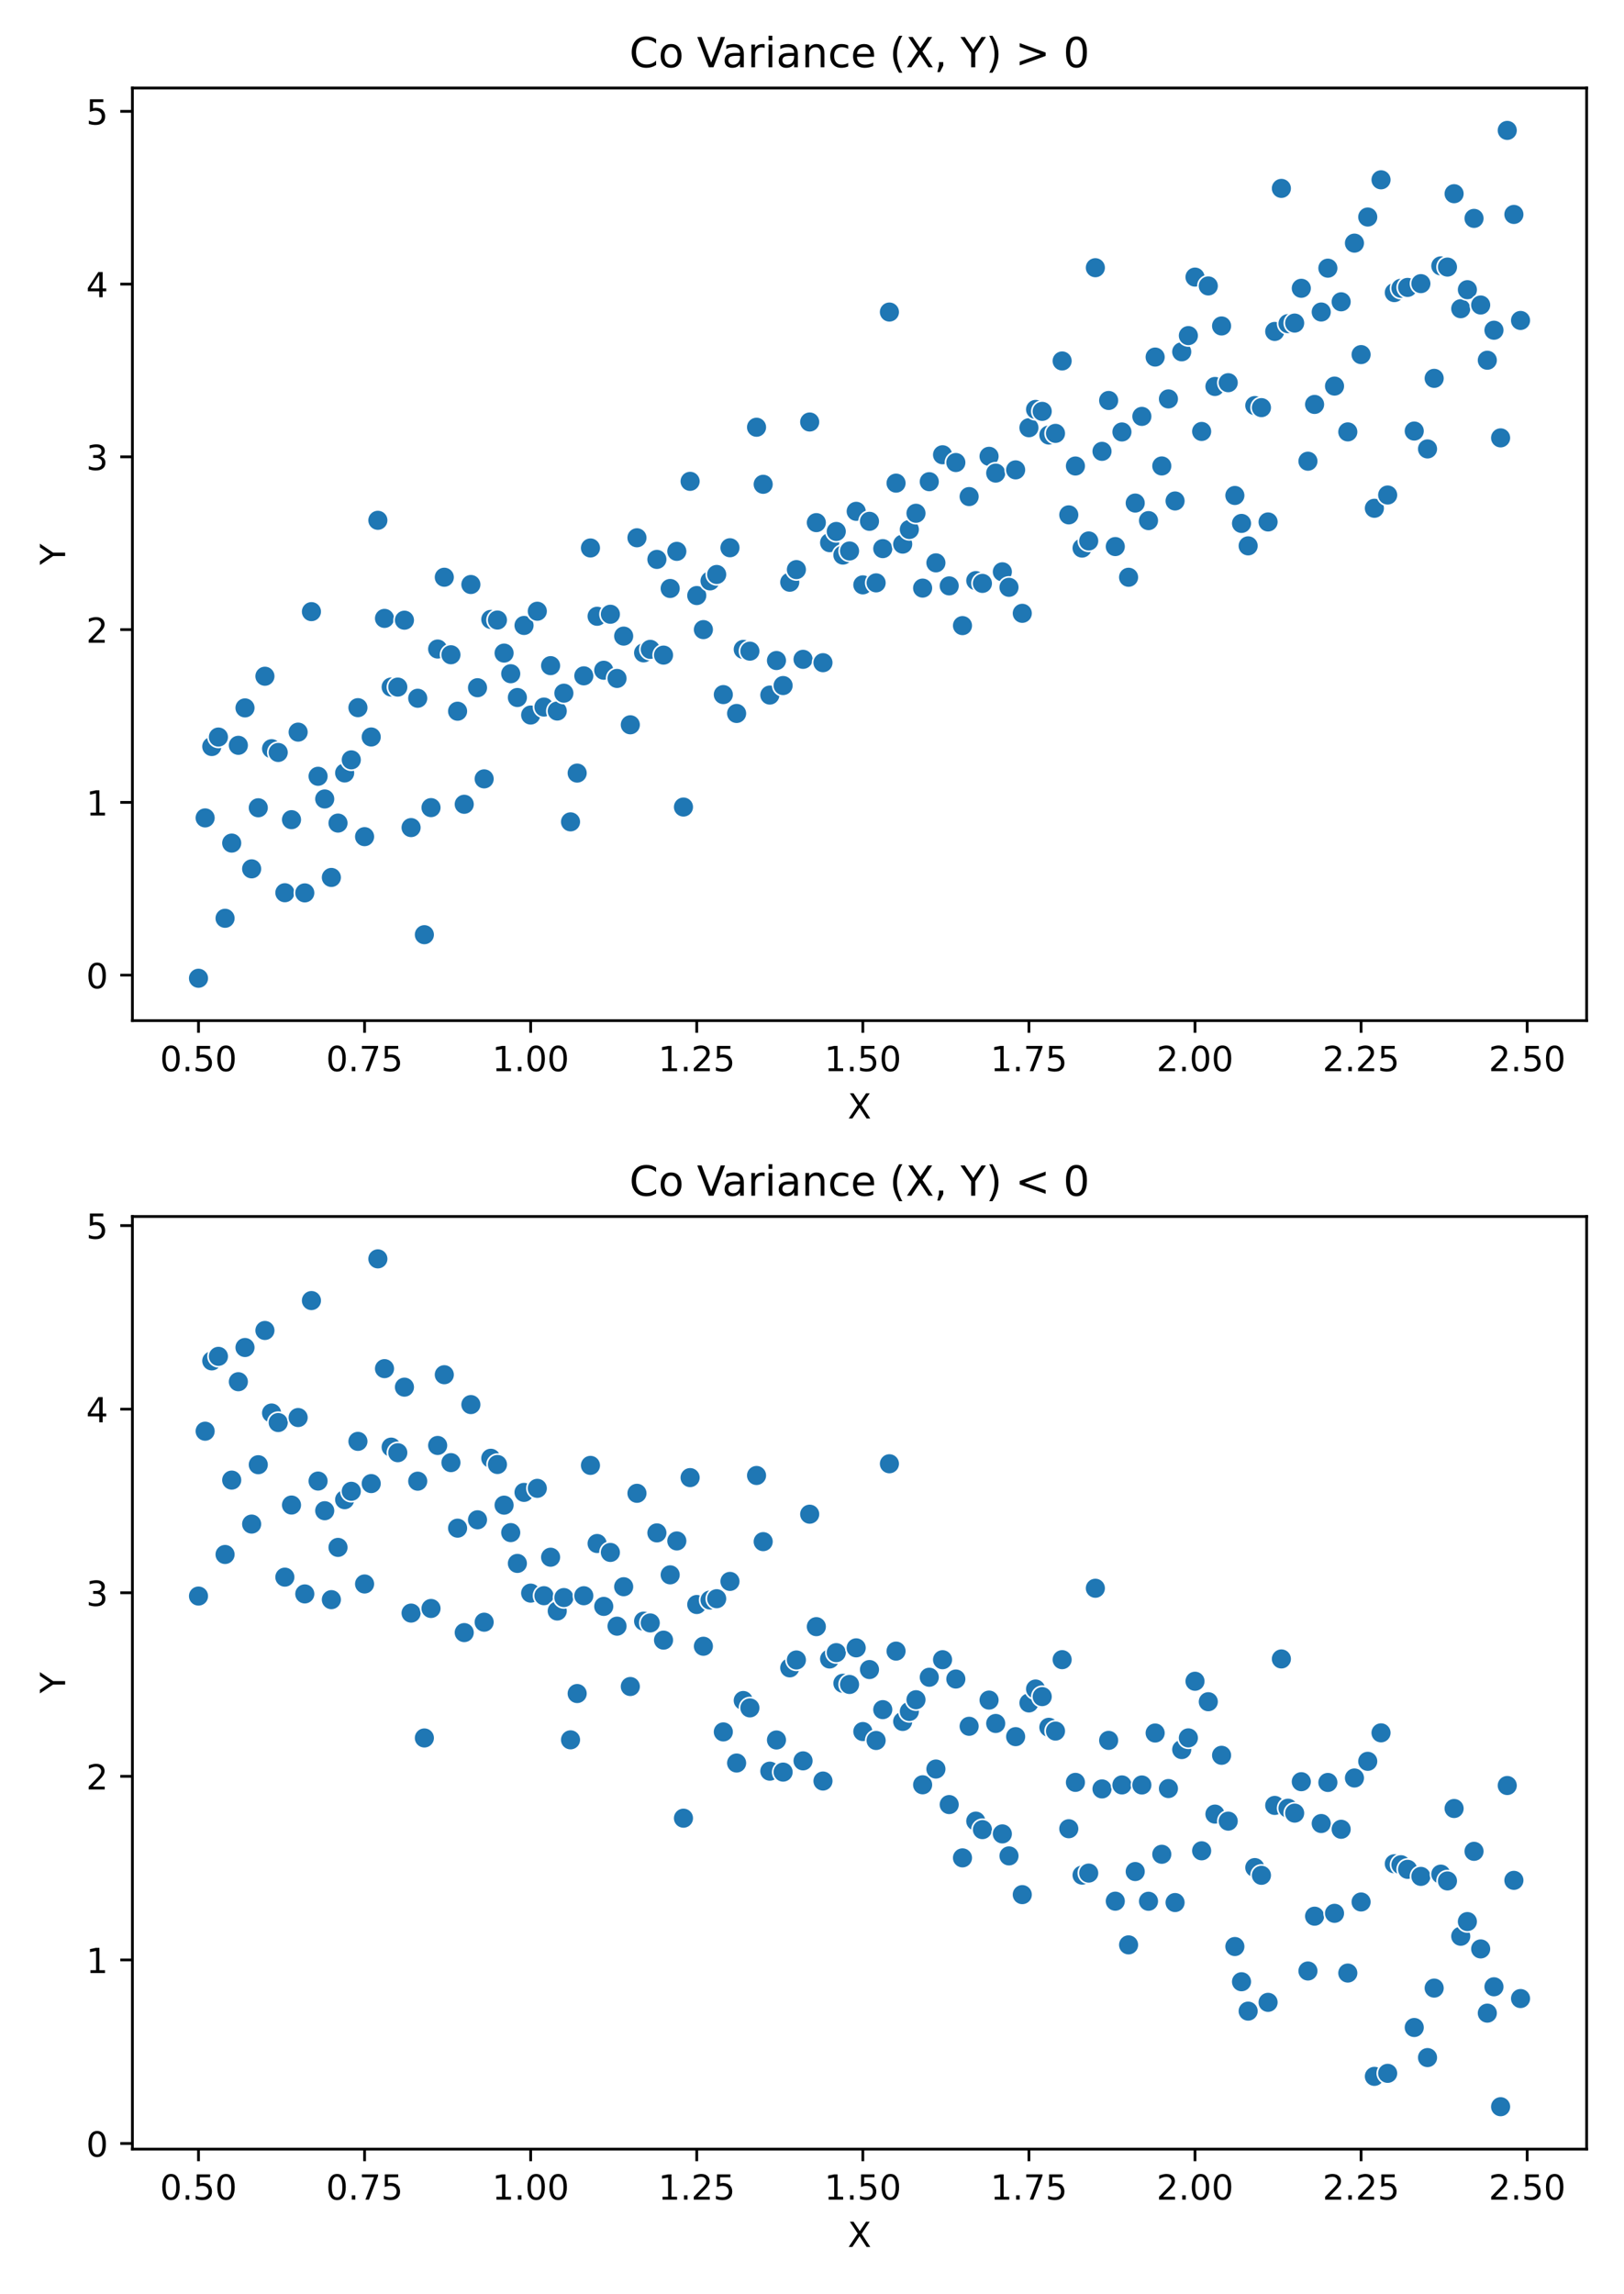<?xml version="1.0" encoding="utf-8" standalone="no"?>
<!DOCTYPE svg PUBLIC "-//W3C//DTD SVG 1.1//EN"
  "http://www.w3.org/Graphics/SVG/1.1/DTD/svg11.dtd">
<!-- Created with matplotlib (https://matplotlib.org/) -->
<svg height="663.12pt" version="1.1" viewBox="0 0 469.44 663.12" width="469.44pt" xmlns="http://www.w3.org/2000/svg" xmlns:xlink="http://www.w3.org/1999/xlink">
 <defs>
  <style type="text/css">*{stroke-linecap:butt;stroke-linejoin:round;}</style>
 </defs>
 <g id="figure_1">
  <g id="patch_1">
   <path d="M 0 663.12 
L 469.44 663.12 
L 469.44 0 
L 0 0 
z
" style="fill:#ffffff;"/>
  </g>
  <g id="axes_1">
   <g id="patch_2">
    <path d="M 38.27 295 
L 458.64 295 
L 458.64 25.44 
L 38.27 25.44 
z
" style="fill:#ffffff;"/>
   </g>
   <g id="PathCollection_1">
    <defs>
     <path d="M 0 3 
C 0.796 3 1.559 2.684 2.121 2.121 
C 2.684 1.559 3 0.796 3 0 
C 3 -0.796 2.684 -1.559 2.121 -2.121 
C 1.559 -2.684 0.796 -3 0 -3 
C -0.796 -3 -1.559 -2.684 -2.121 -2.121 
C -2.684 -1.559 -3 -0.796 -3 0 
C -3 0.796 -2.684 1.559 -2.121 2.121 
C -1.559 2.684 -0.796 3 0 3 
z
" id="m216af9d87b" style="stroke:#ffffff;stroke-width:0.48;"/>
    </defs>
    <g clip-path="url(#p7255c05523)">
     <use style="fill:#1f77b4;stroke:#ffffff;stroke-width:0.48;" x="57.378" xlink:href="#m216af9d87b" y="282.747"/>
     <use style="fill:#1f77b4;stroke:#ffffff;stroke-width:0.48;" x="59.298" xlink:href="#m216af9d87b" y="236.401"/>
     <use style="fill:#1f77b4;stroke:#ffffff;stroke-width:0.48;" x="61.218" xlink:href="#m216af9d87b" y="215.77"/>
     <use style="fill:#1f77b4;stroke:#ffffff;stroke-width:0.48;" x="63.139" xlink:href="#m216af9d87b" y="213.031"/>
     <use style="fill:#1f77b4;stroke:#ffffff;stroke-width:0.48;" x="65.059" xlink:href="#m216af9d87b" y="265.414"/>
     <use style="fill:#1f77b4;stroke:#ffffff;stroke-width:0.48;" x="66.98" xlink:href="#m216af9d87b" y="243.678"/>
     <use style="fill:#1f77b4;stroke:#ffffff;stroke-width:0.48;" x="68.9" xlink:href="#m216af9d87b" y="215.417"/>
     <use style="fill:#1f77b4;stroke:#ffffff;stroke-width:0.48;" x="70.82" xlink:href="#m216af9d87b" y="204.605"/>
     <use style="fill:#1f77b4;stroke:#ffffff;stroke-width:0.48;" x="72.741" xlink:href="#m216af9d87b" y="251.124"/>
     <use style="fill:#1f77b4;stroke:#ffffff;stroke-width:0.48;" x="74.661" xlink:href="#m216af9d87b" y="233.473"/>
     <use style="fill:#1f77b4;stroke:#ffffff;stroke-width:0.48;" x="76.581" xlink:href="#m216af9d87b" y="195.453"/>
     <use style="fill:#1f77b4;stroke:#ffffff;stroke-width:0.48;" x="78.502" xlink:href="#m216af9d87b" y="216.398"/>
     <use style="fill:#1f77b4;stroke:#ffffff;stroke-width:0.48;" x="80.422" xlink:href="#m216af9d87b" y="217.485"/>
     <use style="fill:#1f77b4;stroke:#ffffff;stroke-width:0.48;" x="82.343" xlink:href="#m216af9d87b" y="258.029"/>
     <use style="fill:#1f77b4;stroke:#ffffff;stroke-width:0.48;" x="84.263" xlink:href="#m216af9d87b" y="236.911"/>
     <use style="fill:#1f77b4;stroke:#ffffff;stroke-width:0.48;" x="86.183" xlink:href="#m216af9d87b" y="211.608"/>
     <use style="fill:#1f77b4;stroke:#ffffff;stroke-width:0.48;" x="88.104" xlink:href="#m216af9d87b" y="258.075"/>
     <use style="fill:#1f77b4;stroke:#ffffff;stroke-width:0.48;" x="90.024" xlink:href="#m216af9d87b" y="176.783"/>
     <use style="fill:#1f77b4;stroke:#ffffff;stroke-width:0.48;" x="91.944" xlink:href="#m216af9d87b" y="224.369"/>
     <use style="fill:#1f77b4;stroke:#ffffff;stroke-width:0.48;" x="93.865" xlink:href="#m216af9d87b" y="230.928"/>
     <use style="fill:#1f77b4;stroke:#ffffff;stroke-width:0.48;" x="95.785" xlink:href="#m216af9d87b" y="253.61"/>
     <use style="fill:#1f77b4;stroke:#ffffff;stroke-width:0.48;" x="97.706" xlink:href="#m216af9d87b" y="237.895"/>
     <use style="fill:#1f77b4;stroke:#ffffff;stroke-width:0.48;" x="99.626" xlink:href="#m216af9d87b" y="223.408"/>
     <use style="fill:#1f77b4;stroke:#ffffff;stroke-width:0.48;" x="101.546" xlink:href="#m216af9d87b" y="219.623"/>
     <use style="fill:#1f77b4;stroke:#ffffff;stroke-width:0.48;" x="103.467" xlink:href="#m216af9d87b" y="204.539"/>
     <use style="fill:#1f77b4;stroke:#ffffff;stroke-width:0.48;" x="105.387" xlink:href="#m216af9d87b" y="241.822"/>
     <use style="fill:#1f77b4;stroke:#ffffff;stroke-width:0.48;" x="107.307" xlink:href="#m216af9d87b" y="213.012"/>
     <use style="fill:#1f77b4;stroke:#ffffff;stroke-width:0.48;" x="109.228" xlink:href="#m216af9d87b" y="150.386"/>
     <use style="fill:#1f77b4;stroke:#ffffff;stroke-width:0.48;" x="111.148" xlink:href="#m216af9d87b" y="178.736"/>
     <use style="fill:#1f77b4;stroke:#ffffff;stroke-width:0.48;" x="113.069" xlink:href="#m216af9d87b" y="198.577"/>
     <use style="fill:#1f77b4;stroke:#ffffff;stroke-width:0.48;" x="114.989" xlink:href="#m216af9d87b" y="198.591"/>
     <use style="fill:#1f77b4;stroke:#ffffff;stroke-width:0.48;" x="116.909" xlink:href="#m216af9d87b" y="179.256"/>
     <use style="fill:#1f77b4;stroke:#ffffff;stroke-width:0.48;" x="118.83" xlink:href="#m216af9d87b" y="239.2"/>
     <use style="fill:#1f77b4;stroke:#ffffff;stroke-width:0.48;" x="120.75" xlink:href="#m216af9d87b" y="201.819"/>
     <use style="fill:#1f77b4;stroke:#ffffff;stroke-width:0.48;" x="122.67" xlink:href="#m216af9d87b" y="270.157"/>
     <use style="fill:#1f77b4;stroke:#ffffff;stroke-width:0.48;" x="124.591" xlink:href="#m216af9d87b" y="233.43"/>
     <use style="fill:#1f77b4;stroke:#ffffff;stroke-width:0.48;" x="126.511" xlink:href="#m216af9d87b" y="187.588"/>
     <use style="fill:#1f77b4;stroke:#ffffff;stroke-width:0.48;" x="128.432" xlink:href="#m216af9d87b" y="166.841"/>
     <use style="fill:#1f77b4;stroke:#ffffff;stroke-width:0.48;" x="130.352" xlink:href="#m216af9d87b" y="189.246"/>
     <use style="fill:#1f77b4;stroke:#ffffff;stroke-width:0.48;" x="132.272" xlink:href="#m216af9d87b" y="205.564"/>
     <use style="fill:#1f77b4;stroke:#ffffff;stroke-width:0.48;" x="134.193" xlink:href="#m216af9d87b" y="232.463"/>
     <use style="fill:#1f77b4;stroke:#ffffff;stroke-width:0.48;" x="136.113" xlink:href="#m216af9d87b" y="168.94"/>
     <use style="fill:#1f77b4;stroke:#ffffff;stroke-width:0.48;" x="138.033" xlink:href="#m216af9d87b" y="198.771"/>
     <use style="fill:#1f77b4;stroke:#ffffff;stroke-width:0.48;" x="139.954" xlink:href="#m216af9d87b" y="225.12"/>
     <use style="fill:#1f77b4;stroke:#ffffff;stroke-width:0.48;" x="141.874" xlink:href="#m216af9d87b" y="179.026"/>
     <use style="fill:#1f77b4;stroke:#ffffff;stroke-width:0.48;" x="143.795" xlink:href="#m216af9d87b" y="179.213"/>
     <use style="fill:#1f77b4;stroke:#ffffff;stroke-width:0.48;" x="145.715" xlink:href="#m216af9d87b" y="188.765"/>
     <use style="fill:#1f77b4;stroke:#ffffff;stroke-width:0.48;" x="147.635" xlink:href="#m216af9d87b" y="194.729"/>
     <use style="fill:#1f77b4;stroke:#ffffff;stroke-width:0.48;" x="149.556" xlink:href="#m216af9d87b" y="201.603"/>
     <use style="fill:#1f77b4;stroke:#ffffff;stroke-width:0.48;" x="151.476" xlink:href="#m216af9d87b" y="180.779"/>
     <use style="fill:#1f77b4;stroke:#ffffff;stroke-width:0.48;" x="153.396" xlink:href="#m216af9d87b" y="206.669"/>
     <use style="fill:#1f77b4;stroke:#ffffff;stroke-width:0.48;" x="155.317" xlink:href="#m216af9d87b" y="176.664"/>
     <use style="fill:#1f77b4;stroke:#ffffff;stroke-width:0.48;" x="157.237" xlink:href="#m216af9d87b" y="204.363"/>
     <use style="fill:#1f77b4;stroke:#ffffff;stroke-width:0.48;" x="159.158" xlink:href="#m216af9d87b" y="192.391"/>
     <use style="fill:#1f77b4;stroke:#ffffff;stroke-width:0.48;" x="161.078" xlink:href="#m216af9d87b" y="205.516"/>
     <use style="fill:#1f77b4;stroke:#ffffff;stroke-width:0.48;" x="162.998" xlink:href="#m216af9d87b" y="200.353"/>
     <use style="fill:#1f77b4;stroke:#ffffff;stroke-width:0.48;" x="164.919" xlink:href="#m216af9d87b" y="237.543"/>
     <use style="fill:#1f77b4;stroke:#ffffff;stroke-width:0.48;" x="166.839" xlink:href="#m216af9d87b" y="223.447"/>
     <use style="fill:#1f77b4;stroke:#ffffff;stroke-width:0.48;" x="168.759" xlink:href="#m216af9d87b" y="195.337"/>
     <use style="fill:#1f77b4;stroke:#ffffff;stroke-width:0.48;" x="170.68" xlink:href="#m216af9d87b" y="158.381"/>
     <use style="fill:#1f77b4;stroke:#ffffff;stroke-width:0.48;" x="172.6" xlink:href="#m216af9d87b" y="178.124"/>
     <use style="fill:#1f77b4;stroke:#ffffff;stroke-width:0.48;" x="174.521" xlink:href="#m216af9d87b" y="193.723"/>
     <use style="fill:#1f77b4;stroke:#ffffff;stroke-width:0.48;" x="176.441" xlink:href="#m216af9d87b" y="177.539"/>
     <use style="fill:#1f77b4;stroke:#ffffff;stroke-width:0.48;" x="178.361" xlink:href="#m216af9d87b" y="196.089"/>
     <use style="fill:#1f77b4;stroke:#ffffff;stroke-width:0.48;" x="180.282" xlink:href="#m216af9d87b" y="183.855"/>
     <use style="fill:#1f77b4;stroke:#ffffff;stroke-width:0.48;" x="182.202" xlink:href="#m216af9d87b" y="209.49"/>
     <use style="fill:#1f77b4;stroke:#ffffff;stroke-width:0.48;" x="184.122" xlink:href="#m216af9d87b" y="155.436"/>
     <use style="fill:#1f77b4;stroke:#ffffff;stroke-width:0.48;" x="186.043" xlink:href="#m216af9d87b" y="188.702"/>
     <use style="fill:#1f77b4;stroke:#ffffff;stroke-width:0.48;" x="187.963" xlink:href="#m216af9d87b" y="187.681"/>
     <use style="fill:#1f77b4;stroke:#ffffff;stroke-width:0.48;" x="189.884" xlink:href="#m216af9d87b" y="161.684"/>
     <use style="fill:#1f77b4;stroke:#ffffff;stroke-width:0.48;" x="191.804" xlink:href="#m216af9d87b" y="189.347"/>
     <use style="fill:#1f77b4;stroke:#ffffff;stroke-width:0.48;" x="193.724" xlink:href="#m216af9d87b" y="170.088"/>
     <use style="fill:#1f77b4;stroke:#ffffff;stroke-width:0.48;" x="195.645" xlink:href="#m216af9d87b" y="159.36"/>
     <use style="fill:#1f77b4;stroke:#ffffff;stroke-width:0.48;" x="197.565" xlink:href="#m216af9d87b" y="233.261"/>
     <use style="fill:#1f77b4;stroke:#ffffff;stroke-width:0.48;" x="199.485" xlink:href="#m216af9d87b" y="139.121"/>
     <use style="fill:#1f77b4;stroke:#ffffff;stroke-width:0.48;" x="201.406" xlink:href="#m216af9d87b" y="172.134"/>
     <use style="fill:#1f77b4;stroke:#ffffff;stroke-width:0.48;" x="203.326" xlink:href="#m216af9d87b" y="181.979"/>
     <use style="fill:#1f77b4;stroke:#ffffff;stroke-width:0.48;" x="205.247" xlink:href="#m216af9d87b" y="167.894"/>
     <use style="fill:#1f77b4;stroke:#ffffff;stroke-width:0.48;" x="207.167" xlink:href="#m216af9d87b" y="166.039"/>
     <use style="fill:#1f77b4;stroke:#ffffff;stroke-width:0.48;" x="209.087" xlink:href="#m216af9d87b" y="200.76"/>
     <use style="fill:#1f77b4;stroke:#ffffff;stroke-width:0.48;" x="211.008" xlink:href="#m216af9d87b" y="158.32"/>
     <use style="fill:#1f77b4;stroke:#ffffff;stroke-width:0.48;" x="212.928" xlink:href="#m216af9d87b" y="206.213"/>
     <use style="fill:#1f77b4;stroke:#ffffff;stroke-width:0.48;" x="214.848" xlink:href="#m216af9d87b" y="187.701"/>
     <use style="fill:#1f77b4;stroke:#ffffff;stroke-width:0.48;" x="216.769" xlink:href="#m216af9d87b" y="188.209"/>
     <use style="fill:#1f77b4;stroke:#ffffff;stroke-width:0.48;" x="218.689" xlink:href="#m216af9d87b" y="123.487"/>
     <use style="fill:#1f77b4;stroke:#ffffff;stroke-width:0.48;" x="220.61" xlink:href="#m216af9d87b" y="139.979"/>
     <use style="fill:#1f77b4;stroke:#ffffff;stroke-width:0.48;" x="222.53" xlink:href="#m216af9d87b" y="200.899"/>
     <use style="fill:#1f77b4;stroke:#ffffff;stroke-width:0.48;" x="224.45" xlink:href="#m216af9d87b" y="190.914"/>
     <use style="fill:#1f77b4;stroke:#ffffff;stroke-width:0.48;" x="226.371" xlink:href="#m216af9d87b" y="198.143"/>
     <use style="fill:#1f77b4;stroke:#ffffff;stroke-width:0.48;" x="228.291" xlink:href="#m216af9d87b" y="168.287"/>
     <use style="fill:#1f77b4;stroke:#ffffff;stroke-width:0.48;" x="230.211" xlink:href="#m216af9d87b" y="164.636"/>
     <use style="fill:#1f77b4;stroke:#ffffff;stroke-width:0.48;" x="232.132" xlink:href="#m216af9d87b" y="190.568"/>
     <use style="fill:#1f77b4;stroke:#ffffff;stroke-width:0.48;" x="234.052" xlink:href="#m216af9d87b" y="121.973"/>
     <use style="fill:#1f77b4;stroke:#ffffff;stroke-width:0.48;" x="235.973" xlink:href="#m216af9d87b" y="151.056"/>
     <use style="fill:#1f77b4;stroke:#ffffff;stroke-width:0.48;" x="237.893" xlink:href="#m216af9d87b" y="191.541"/>
     <use style="fill:#1f77b4;stroke:#ffffff;stroke-width:0.48;" x="239.813" xlink:href="#m216af9d87b" y="156.842"/>
     <use style="fill:#1f77b4;stroke:#ffffff;stroke-width:0.48;" x="241.734" xlink:href="#m216af9d87b" y="153.609"/>
     <use style="fill:#1f77b4;stroke:#ffffff;stroke-width:0.48;" x="243.654" xlink:href="#m216af9d87b" y="160.436"/>
     <use style="fill:#1f77b4;stroke:#ffffff;stroke-width:0.48;" x="245.574" xlink:href="#m216af9d87b" y="159.252"/>
     <use style="fill:#1f77b4;stroke:#ffffff;stroke-width:0.48;" x="247.495" xlink:href="#m216af9d87b" y="147.788"/>
     <use style="fill:#1f77b4;stroke:#ffffff;stroke-width:0.48;" x="249.415" xlink:href="#m216af9d87b" y="169.045"/>
     <use style="fill:#1f77b4;stroke:#ffffff;stroke-width:0.48;" x="251.336" xlink:href="#m216af9d87b" y="150.678"/>
     <use style="fill:#1f77b4;stroke:#ffffff;stroke-width:0.48;" x="253.256" xlink:href="#m216af9d87b" y="168.466"/>
     <use style="fill:#1f77b4;stroke:#ffffff;stroke-width:0.48;" x="255.176" xlink:href="#m216af9d87b" y="158.571"/>
     <use style="fill:#1f77b4;stroke:#ffffff;stroke-width:0.48;" x="257.097" xlink:href="#m216af9d87b" y="90.193"/>
     <use style="fill:#1f77b4;stroke:#ffffff;stroke-width:0.48;" x="259.017" xlink:href="#m216af9d87b" y="139.643"/>
     <use style="fill:#1f77b4;stroke:#ffffff;stroke-width:0.48;" x="260.937" xlink:href="#m216af9d87b" y="157.269"/>
     <use style="fill:#1f77b4;stroke:#ffffff;stroke-width:0.48;" x="262.858" xlink:href="#m216af9d87b" y="153.044"/>
     <use style="fill:#1f77b4;stroke:#ffffff;stroke-width:0.48;" x="264.778" xlink:href="#m216af9d87b" y="148.349"/>
     <use style="fill:#1f77b4;stroke:#ffffff;stroke-width:0.48;" x="266.699" xlink:href="#m216af9d87b" y="169.98"/>
     <use style="fill:#1f77b4;stroke:#ffffff;stroke-width:0.48;" x="268.619" xlink:href="#m216af9d87b" y="139.226"/>
     <use style="fill:#1f77b4;stroke:#ffffff;stroke-width:0.48;" x="270.539" xlink:href="#m216af9d87b" y="162.682"/>
     <use style="fill:#1f77b4;stroke:#ffffff;stroke-width:0.48;" x="272.46" xlink:href="#m216af9d87b" y="131.442"/>
     <use style="fill:#1f77b4;stroke:#ffffff;stroke-width:0.48;" x="274.38" xlink:href="#m216af9d87b" y="169.34"/>
     <use style="fill:#1f77b4;stroke:#ffffff;stroke-width:0.48;" x="276.3" xlink:href="#m216af9d87b" y="133.687"/>
     <use style="fill:#1f77b4;stroke:#ffffff;stroke-width:0.48;" x="278.221" xlink:href="#m216af9d87b" y="180.823"/>
     <use style="fill:#1f77b4;stroke:#ffffff;stroke-width:0.48;" x="280.141" xlink:href="#m216af9d87b" y="143.525"/>
     <use style="fill:#1f77b4;stroke:#ffffff;stroke-width:0.48;" x="282.062" xlink:href="#m216af9d87b" y="167.818"/>
     <use style="fill:#1f77b4;stroke:#ffffff;stroke-width:0.48;" x="283.982" xlink:href="#m216af9d87b" y="168.62"/>
     <use style="fill:#1f77b4;stroke:#ffffff;stroke-width:0.48;" x="285.902" xlink:href="#m216af9d87b" y="131.887"/>
     <use style="fill:#1f77b4;stroke:#ffffff;stroke-width:0.48;" x="287.823" xlink:href="#m216af9d87b" y="136.739"/>
     <use style="fill:#1f77b4;stroke:#ffffff;stroke-width:0.48;" x="289.743" xlink:href="#m216af9d87b" y="165.27"/>
     <use style="fill:#1f77b4;stroke:#ffffff;stroke-width:0.48;" x="291.663" xlink:href="#m216af9d87b" y="169.751"/>
     <use style="fill:#1f77b4;stroke:#ffffff;stroke-width:0.48;" x="293.584" xlink:href="#m216af9d87b" y="135.81"/>
     <use style="fill:#1f77b4;stroke:#ffffff;stroke-width:0.48;" x="295.504" xlink:href="#m216af9d87b" y="177.268"/>
     <use style="fill:#1f77b4;stroke:#ffffff;stroke-width:0.48;" x="297.425" xlink:href="#m216af9d87b" y="123.63"/>
     <use style="fill:#1f77b4;stroke:#ffffff;stroke-width:0.48;" x="299.345" xlink:href="#m216af9d87b" y="118.339"/>
     <use style="fill:#1f77b4;stroke:#ffffff;stroke-width:0.48;" x="301.265" xlink:href="#m216af9d87b" y="118.896"/>
     <use style="fill:#1f77b4;stroke:#ffffff;stroke-width:0.48;" x="303.186" xlink:href="#m216af9d87b" y="125.737"/>
     <use style="fill:#1f77b4;stroke:#ffffff;stroke-width:0.48;" x="305.106" xlink:href="#m216af9d87b" y="125.258"/>
     <use style="fill:#1f77b4;stroke:#ffffff;stroke-width:0.48;" x="307.026" xlink:href="#m216af9d87b" y="104.33"/>
     <use style="fill:#1f77b4;stroke:#ffffff;stroke-width:0.48;" x="308.947" xlink:href="#m216af9d87b" y="148.812"/>
     <use style="fill:#1f77b4;stroke:#ffffff;stroke-width:0.48;" x="310.867" xlink:href="#m216af9d87b" y="134.694"/>
     <use style="fill:#1f77b4;stroke:#ffffff;stroke-width:0.48;" x="312.788" xlink:href="#m216af9d87b" y="158.415"/>
     <use style="fill:#1f77b4;stroke:#ffffff;stroke-width:0.48;" x="314.708" xlink:href="#m216af9d87b" y="156.355"/>
     <use style="fill:#1f77b4;stroke:#ffffff;stroke-width:0.48;" x="316.628" xlink:href="#m216af9d87b" y="77.379"/>
     <use style="fill:#1f77b4;stroke:#ffffff;stroke-width:0.48;" x="318.549" xlink:href="#m216af9d87b" y="130.455"/>
     <use style="fill:#1f77b4;stroke:#ffffff;stroke-width:0.48;" x="320.469" xlink:href="#m216af9d87b" y="115.748"/>
     <use style="fill:#1f77b4;stroke:#ffffff;stroke-width:0.48;" x="322.389" xlink:href="#m216af9d87b" y="157.977"/>
     <use style="fill:#1f77b4;stroke:#ffffff;stroke-width:0.48;" x="324.31" xlink:href="#m216af9d87b" y="124.851"/>
     <use style="fill:#1f77b4;stroke:#ffffff;stroke-width:0.48;" x="326.23" xlink:href="#m216af9d87b" y="166.849"/>
     <use style="fill:#1f77b4;stroke:#ffffff;stroke-width:0.48;" x="328.151" xlink:href="#m216af9d87b" y="145.4"/>
     <use style="fill:#1f77b4;stroke:#ffffff;stroke-width:0.48;" x="330.071" xlink:href="#m216af9d87b" y="120.349"/>
     <use style="fill:#1f77b4;stroke:#ffffff;stroke-width:0.48;" x="331.991" xlink:href="#m216af9d87b" y="150.472"/>
     <use style="fill:#1f77b4;stroke:#ffffff;stroke-width:0.48;" x="333.912" xlink:href="#m216af9d87b" y="103.203"/>
     <use style="fill:#1f77b4;stroke:#ffffff;stroke-width:0.48;" x="335.832" xlink:href="#m216af9d87b" y="134.677"/>
     <use style="fill:#1f77b4;stroke:#ffffff;stroke-width:0.48;" x="337.752" xlink:href="#m216af9d87b" y="115.3"/>
     <use style="fill:#1f77b4;stroke:#ffffff;stroke-width:0.48;" x="339.673" xlink:href="#m216af9d87b" y="144.797"/>
     <use style="fill:#1f77b4;stroke:#ffffff;stroke-width:0.48;" x="341.593" xlink:href="#m216af9d87b" y="101.684"/>
     <use style="fill:#1f77b4;stroke:#ffffff;stroke-width:0.48;" x="343.514" xlink:href="#m216af9d87b" y="97.002"/>
     <use style="fill:#1f77b4;stroke:#ffffff;stroke-width:0.48;" x="345.434" xlink:href="#m216af9d87b" y="80.092"/>
     <use style="fill:#1f77b4;stroke:#ffffff;stroke-width:0.48;" x="347.354" xlink:href="#m216af9d87b" y="124.704"/>
     <use style="fill:#1f77b4;stroke:#ffffff;stroke-width:0.48;" x="349.275" xlink:href="#m216af9d87b" y="82.647"/>
     <use style="fill:#1f77b4;stroke:#ffffff;stroke-width:0.48;" x="351.195" xlink:href="#m216af9d87b" y="111.706"/>
     <use style="fill:#1f77b4;stroke:#ffffff;stroke-width:0.48;" x="353.115" xlink:href="#m216af9d87b" y="94.213"/>
     <use style="fill:#1f77b4;stroke:#ffffff;stroke-width:0.48;" x="355.036" xlink:href="#m216af9d87b" y="110.614"/>
     <use style="fill:#1f77b4;stroke:#ffffff;stroke-width:0.48;" x="356.956" xlink:href="#m216af9d87b" y="143.209"/>
     <use style="fill:#1f77b4;stroke:#ffffff;stroke-width:0.48;" x="358.877" xlink:href="#m216af9d87b" y="151.283"/>
     <use style="fill:#1f77b4;stroke:#ffffff;stroke-width:0.48;" x="360.797" xlink:href="#m216af9d87b" y="157.771"/>
     <use style="fill:#1f77b4;stroke:#ffffff;stroke-width:0.48;" x="362.717" xlink:href="#m216af9d87b" y="117.221"/>
     <use style="fill:#1f77b4;stroke:#ffffff;stroke-width:0.48;" x="364.638" xlink:href="#m216af9d87b" y="117.819"/>
     <use style="fill:#1f77b4;stroke:#ffffff;stroke-width:0.48;" x="366.558" xlink:href="#m216af9d87b" y="150.863"/>
     <use style="fill:#1f77b4;stroke:#ffffff;stroke-width:0.48;" x="368.478" xlink:href="#m216af9d87b" y="95.797"/>
     <use style="fill:#1f77b4;stroke:#ffffff;stroke-width:0.48;" x="370.399" xlink:href="#m216af9d87b" y="54.452"/>
     <use style="fill:#1f77b4;stroke:#ffffff;stroke-width:0.48;" x="372.319" xlink:href="#m216af9d87b" y="93.544"/>
     <use style="fill:#1f77b4;stroke:#ffffff;stroke-width:0.48;" x="374.24" xlink:href="#m216af9d87b" y="93.378"/>
     <use style="fill:#1f77b4;stroke:#ffffff;stroke-width:0.48;" x="376.16" xlink:href="#m216af9d87b" y="83.325"/>
     <use style="fill:#1f77b4;stroke:#ffffff;stroke-width:0.48;" x="378.08" xlink:href="#m216af9d87b" y="133.304"/>
     <use style="fill:#1f77b4;stroke:#ffffff;stroke-width:0.48;" x="380.001" xlink:href="#m216af9d87b" y="116.894"/>
     <use style="fill:#1f77b4;stroke:#ffffff;stroke-width:0.48;" x="381.921" xlink:href="#m216af9d87b" y="90.182"/>
     <use style="fill:#1f77b4;stroke:#ffffff;stroke-width:0.48;" x="383.841" xlink:href="#m216af9d87b" y="77.51"/>
     <use style="fill:#1f77b4;stroke:#ffffff;stroke-width:0.48;" x="385.762" xlink:href="#m216af9d87b" y="111.595"/>
     <use style="fill:#1f77b4;stroke:#ffffff;stroke-width:0.48;" x="387.682" xlink:href="#m216af9d87b" y="87.231"/>
     <use style="fill:#1f77b4;stroke:#ffffff;stroke-width:0.48;" x="389.603" xlink:href="#m216af9d87b" y="124.831"/>
     <use style="fill:#1f77b4;stroke:#ffffff;stroke-width:0.48;" x="391.523" xlink:href="#m216af9d87b" y="70.273"/>
     <use style="fill:#1f77b4;stroke:#ffffff;stroke-width:0.48;" x="393.443" xlink:href="#m216af9d87b" y="102.49"/>
     <use style="fill:#1f77b4;stroke:#ffffff;stroke-width:0.48;" x="395.364" xlink:href="#m216af9d87b" y="62.726"/>
     <use style="fill:#1f77b4;stroke:#ffffff;stroke-width:0.48;" x="397.284" xlink:href="#m216af9d87b" y="146.91"/>
     <use style="fill:#1f77b4;stroke:#ffffff;stroke-width:0.48;" x="399.204" xlink:href="#m216af9d87b" y="51.97"/>
     <use style="fill:#1f77b4;stroke:#ffffff;stroke-width:0.48;" x="401.125" xlink:href="#m216af9d87b" y="143.076"/>
     <use style="fill:#1f77b4;stroke:#ffffff;stroke-width:0.48;" x="403.045" xlink:href="#m216af9d87b" y="84.572"/>
     <use style="fill:#1f77b4;stroke:#ffffff;stroke-width:0.48;" x="404.966" xlink:href="#m216af9d87b" y="83.324"/>
     <use style="fill:#1f77b4;stroke:#ffffff;stroke-width:0.48;" x="406.886" xlink:href="#m216af9d87b" y="83.07"/>
     <use style="fill:#1f77b4;stroke:#ffffff;stroke-width:0.48;" x="408.806" xlink:href="#m216af9d87b" y="124.587"/>
     <use style="fill:#1f77b4;stroke:#ffffff;stroke-width:0.48;" x="410.727" xlink:href="#m216af9d87b" y="81.98"/>
     <use style="fill:#1f77b4;stroke:#ffffff;stroke-width:0.48;" x="412.647" xlink:href="#m216af9d87b" y="129.756"/>
     <use style="fill:#1f77b4;stroke:#ffffff;stroke-width:0.48;" x="414.567" xlink:href="#m216af9d87b" y="109.354"/>
     <use style="fill:#1f77b4;stroke:#ffffff;stroke-width:0.48;" x="416.488" xlink:href="#m216af9d87b" y="76.852"/>
     <use style="fill:#1f77b4;stroke:#ffffff;stroke-width:0.48;" x="418.408" xlink:href="#m216af9d87b" y="77.193"/>
     <use style="fill:#1f77b4;stroke:#ffffff;stroke-width:0.48;" x="420.329" xlink:href="#m216af9d87b" y="55.989"/>
     <use style="fill:#1f77b4;stroke:#ffffff;stroke-width:0.48;" x="422.249" xlink:href="#m216af9d87b" y="89.229"/>
     <use style="fill:#1f77b4;stroke:#ffffff;stroke-width:0.48;" x="424.169" xlink:href="#m216af9d87b" y="83.731"/>
     <use style="fill:#1f77b4;stroke:#ffffff;stroke-width:0.48;" x="426.09" xlink:href="#m216af9d87b" y="63.12"/>
     <use style="fill:#1f77b4;stroke:#ffffff;stroke-width:0.48;" x="428.01" xlink:href="#m216af9d87b" y="88.159"/>
     <use style="fill:#1f77b4;stroke:#ffffff;stroke-width:0.48;" x="429.93" xlink:href="#m216af9d87b" y="104.119"/>
     <use style="fill:#1f77b4;stroke:#ffffff;stroke-width:0.48;" x="431.851" xlink:href="#m216af9d87b" y="95.446"/>
     <use style="fill:#1f77b4;stroke:#ffffff;stroke-width:0.48;" x="433.771" xlink:href="#m216af9d87b" y="126.56"/>
     <use style="fill:#1f77b4;stroke:#ffffff;stroke-width:0.48;" x="435.692" xlink:href="#m216af9d87b" y="37.693"/>
     <use style="fill:#1f77b4;stroke:#ffffff;stroke-width:0.48;" x="437.612" xlink:href="#m216af9d87b" y="61.978"/>
     <use style="fill:#1f77b4;stroke:#ffffff;stroke-width:0.48;" x="439.532" xlink:href="#m216af9d87b" y="92.62"/>
    </g>
   </g>
   <g id="matplotlib.axis_1">
    <g id="xtick_1">
     <g id="line2d_1">
      <defs>
       <path d="M 0 0 
L 0 3.5 
" id="mf2fc8ff6b1" style="stroke:#000000;stroke-width:0.8;"/>
      </defs>
      <g>
       <use style="stroke:#000000;stroke-width:0.8;" x="57.378" xlink:href="#mf2fc8ff6b1" y="295"/>
      </g>
     </g>
     <g id="text_1">
      <!-- 0.50 -->
      <g transform="translate(46.245 309.598)scale(0.1 -0.1)">
       <defs>
        <path d="M 31.781 66.406 
Q 24.172 66.406 20.328 58.906 
Q 16.5 51.422 16.5 36.375 
Q 16.5 21.391 20.328 13.891 
Q 24.172 6.391 31.781 6.391 
Q 39.453 6.391 43.281 13.891 
Q 47.125 21.391 47.125 36.375 
Q 47.125 51.422 43.281 58.906 
Q 39.453 66.406 31.781 66.406 
z
M 31.781 74.219 
Q 44.047 74.219 50.516 64.516 
Q 56.984 54.828 56.984 36.375 
Q 56.984 17.969 50.516 8.266 
Q 44.047 -1.422 31.781 -1.422 
Q 19.531 -1.422 13.062 8.266 
Q 6.594 17.969 6.594 36.375 
Q 6.594 54.828 13.062 64.516 
Q 19.531 74.219 31.781 74.219 
z
" id="DejaVuSans-48"/>
        <path d="M 10.688 12.406 
L 21 12.406 
L 21 0 
L 10.688 0 
z
" id="DejaVuSans-46"/>
        <path d="M 10.797 72.906 
L 49.516 72.906 
L 49.516 64.594 
L 19.828 64.594 
L 19.828 46.734 
Q 21.969 47.469 24.109 47.828 
Q 26.266 48.188 28.422 48.188 
Q 40.625 48.188 47.75 41.5 
Q 54.891 34.812 54.891 23.391 
Q 54.891 11.625 47.562 5.094 
Q 40.234 -1.422 26.906 -1.422 
Q 22.312 -1.422 17.547 -0.641 
Q 12.797 0.141 7.719 1.703 
L 7.719 11.625 
Q 12.109 9.234 16.797 8.062 
Q 21.484 6.891 26.703 6.891 
Q 35.156 6.891 40.078 11.328 
Q 45.016 15.766 45.016 23.391 
Q 45.016 31 40.078 35.438 
Q 35.156 39.891 26.703 39.891 
Q 22.75 39.891 18.812 39.016 
Q 14.891 38.141 10.797 36.281 
z
" id="DejaVuSans-53"/>
       </defs>
       <use xlink:href="#DejaVuSans-48"/>
       <use x="63.623" xlink:href="#DejaVuSans-46"/>
       <use x="95.41" xlink:href="#DejaVuSans-53"/>
       <use x="159.033" xlink:href="#DejaVuSans-48"/>
      </g>
     </g>
    </g>
    <g id="xtick_2">
     <g id="line2d_2">
      <g>
       <use style="stroke:#000000;stroke-width:0.8;" x="105.387" xlink:href="#mf2fc8ff6b1" y="295"/>
      </g>
     </g>
     <g id="text_2">
      <!-- 0.75 -->
      <g transform="translate(94.254 309.598)scale(0.1 -0.1)">
       <defs>
        <path d="M 8.203 72.906 
L 55.078 72.906 
L 55.078 68.703 
L 28.609 0 
L 18.312 0 
L 43.219 64.594 
L 8.203 64.594 
z
" id="DejaVuSans-55"/>
       </defs>
       <use xlink:href="#DejaVuSans-48"/>
       <use x="63.623" xlink:href="#DejaVuSans-46"/>
       <use x="95.41" xlink:href="#DejaVuSans-55"/>
       <use x="159.033" xlink:href="#DejaVuSans-53"/>
      </g>
     </g>
    </g>
    <g id="xtick_3">
     <g id="line2d_3">
      <g>
       <use style="stroke:#000000;stroke-width:0.8;" x="153.396" xlink:href="#mf2fc8ff6b1" y="295"/>
      </g>
     </g>
     <g id="text_3">
      <!-- 1.00 -->
      <g transform="translate(142.264 309.598)scale(0.1 -0.1)">
       <defs>
        <path d="M 12.406 8.297 
L 28.516 8.297 
L 28.516 63.922 
L 10.984 60.406 
L 10.984 69.391 
L 28.422 72.906 
L 38.281 72.906 
L 38.281 8.297 
L 54.391 8.297 
L 54.391 0 
L 12.406 0 
z
" id="DejaVuSans-49"/>
       </defs>
       <use xlink:href="#DejaVuSans-49"/>
       <use x="63.623" xlink:href="#DejaVuSans-46"/>
       <use x="95.41" xlink:href="#DejaVuSans-48"/>
       <use x="159.033" xlink:href="#DejaVuSans-48"/>
      </g>
     </g>
    </g>
    <g id="xtick_4">
     <g id="line2d_4">
      <g>
       <use style="stroke:#000000;stroke-width:0.8;" x="201.406" xlink:href="#mf2fc8ff6b1" y="295"/>
      </g>
     </g>
     <g id="text_4">
      <!-- 1.25 -->
      <g transform="translate(190.273 309.598)scale(0.1 -0.1)">
       <defs>
        <path d="M 19.188 8.297 
L 53.609 8.297 
L 53.609 0 
L 7.328 0 
L 7.328 8.297 
Q 12.938 14.109 22.625 23.891 
Q 32.328 33.688 34.812 36.531 
Q 39.547 41.844 41.422 45.531 
Q 43.312 49.219 43.312 52.781 
Q 43.312 58.594 39.234 62.25 
Q 35.156 65.922 28.609 65.922 
Q 23.969 65.922 18.812 64.312 
Q 13.672 62.703 7.812 59.422 
L 7.812 69.391 
Q 13.766 71.781 18.938 73 
Q 24.125 74.219 28.422 74.219 
Q 39.75 74.219 46.484 68.547 
Q 53.219 62.891 53.219 53.422 
Q 53.219 48.922 51.531 44.891 
Q 49.859 40.875 45.406 35.406 
Q 44.188 33.984 37.641 27.219 
Q 31.109 20.453 19.188 8.297 
z
" id="DejaVuSans-50"/>
       </defs>
       <use xlink:href="#DejaVuSans-49"/>
       <use x="63.623" xlink:href="#DejaVuSans-46"/>
       <use x="95.41" xlink:href="#DejaVuSans-50"/>
       <use x="159.033" xlink:href="#DejaVuSans-53"/>
      </g>
     </g>
    </g>
    <g id="xtick_5">
     <g id="line2d_5">
      <g>
       <use style="stroke:#000000;stroke-width:0.8;" x="249.415" xlink:href="#mf2fc8ff6b1" y="295"/>
      </g>
     </g>
     <g id="text_5">
      <!-- 1.50 -->
      <g transform="translate(238.282 309.598)scale(0.1 -0.1)">
       <use xlink:href="#DejaVuSans-49"/>
       <use x="63.623" xlink:href="#DejaVuSans-46"/>
       <use x="95.41" xlink:href="#DejaVuSans-53"/>
       <use x="159.033" xlink:href="#DejaVuSans-48"/>
      </g>
     </g>
    </g>
    <g id="xtick_6">
     <g id="line2d_6">
      <g>
       <use style="stroke:#000000;stroke-width:0.8;" x="297.425" xlink:href="#mf2fc8ff6b1" y="295"/>
      </g>
     </g>
     <g id="text_6">
      <!-- 1.75 -->
      <g transform="translate(286.292 309.598)scale(0.1 -0.1)">
       <use xlink:href="#DejaVuSans-49"/>
       <use x="63.623" xlink:href="#DejaVuSans-46"/>
       <use x="95.41" xlink:href="#DejaVuSans-55"/>
       <use x="159.033" xlink:href="#DejaVuSans-53"/>
      </g>
     </g>
    </g>
    <g id="xtick_7">
     <g id="line2d_7">
      <g>
       <use style="stroke:#000000;stroke-width:0.8;" x="345.434" xlink:href="#mf2fc8ff6b1" y="295"/>
      </g>
     </g>
     <g id="text_7">
      <!-- 2.00 -->
      <g transform="translate(334.301 309.598)scale(0.1 -0.1)">
       <use xlink:href="#DejaVuSans-50"/>
       <use x="63.623" xlink:href="#DejaVuSans-46"/>
       <use x="95.41" xlink:href="#DejaVuSans-48"/>
       <use x="159.033" xlink:href="#DejaVuSans-48"/>
      </g>
     </g>
    </g>
    <g id="xtick_8">
     <g id="line2d_8">
      <g>
       <use style="stroke:#000000;stroke-width:0.8;" x="393.443" xlink:href="#mf2fc8ff6b1" y="295"/>
      </g>
     </g>
     <g id="text_8">
      <!-- 2.25 -->
      <g transform="translate(382.31 309.598)scale(0.1 -0.1)">
       <use xlink:href="#DejaVuSans-50"/>
       <use x="63.623" xlink:href="#DejaVuSans-46"/>
       <use x="95.41" xlink:href="#DejaVuSans-50"/>
       <use x="159.033" xlink:href="#DejaVuSans-53"/>
      </g>
     </g>
    </g>
    <g id="xtick_9">
     <g id="line2d_9">
      <g>
       <use style="stroke:#000000;stroke-width:0.8;" x="441.453" xlink:href="#mf2fc8ff6b1" y="295"/>
      </g>
     </g>
     <g id="text_9">
      <!-- 2.50 -->
      <g transform="translate(430.32 309.598)scale(0.1 -0.1)">
       <use xlink:href="#DejaVuSans-50"/>
       <use x="63.623" xlink:href="#DejaVuSans-46"/>
       <use x="95.41" xlink:href="#DejaVuSans-53"/>
       <use x="159.033" xlink:href="#DejaVuSans-48"/>
      </g>
     </g>
    </g>
    <g id="text_10">
     <!-- X -->
     <g transform="translate(245.03 323.277)scale(0.1 -0.1)">
      <defs>
       <path d="M 6.297 72.906 
L 16.891 72.906 
L 35.016 45.797 
L 53.219 72.906 
L 63.812 72.906 
L 40.375 37.891 
L 65.375 0 
L 54.781 0 
L 34.281 31 
L 13.625 0 
L 2.984 0 
L 29 38.922 
z
" id="DejaVuSans-88"/>
      </defs>
      <use xlink:href="#DejaVuSans-88"/>
     </g>
    </g>
   </g>
   <g id="matplotlib.axis_2">
    <g id="ytick_1">
     <g id="line2d_10">
      <defs>
       <path d="M 0 0 
L -3.5 0 
" id="m60528fc608" style="stroke:#000000;stroke-width:0.8;"/>
      </defs>
      <g>
       <use style="stroke:#000000;stroke-width:0.8;" x="38.27" xlink:href="#m60528fc608" y="281.845"/>
      </g>
     </g>
     <g id="text_11">
      <!-- 0 -->
      <g transform="translate(24.907 285.644)scale(0.1 -0.1)">
       <use xlink:href="#DejaVuSans-48"/>
      </g>
     </g>
    </g>
    <g id="ytick_2">
     <g id="line2d_11">
      <g>
       <use style="stroke:#000000;stroke-width:0.8;" x="38.27" xlink:href="#m60528fc608" y="231.913"/>
      </g>
     </g>
     <g id="text_12">
      <!-- 1 -->
      <g transform="translate(24.907 235.712)scale(0.1 -0.1)">
       <use xlink:href="#DejaVuSans-49"/>
      </g>
     </g>
    </g>
    <g id="ytick_3">
     <g id="line2d_12">
      <g>
       <use style="stroke:#000000;stroke-width:0.8;" x="38.27" xlink:href="#m60528fc608" y="181.98"/>
      </g>
     </g>
     <g id="text_13">
      <!-- 2 -->
      <g transform="translate(24.907 185.779)scale(0.1 -0.1)">
       <use xlink:href="#DejaVuSans-50"/>
      </g>
     </g>
    </g>
    <g id="ytick_4">
     <g id="line2d_13">
      <g>
       <use style="stroke:#000000;stroke-width:0.8;" x="38.27" xlink:href="#m60528fc608" y="132.048"/>
      </g>
     </g>
     <g id="text_14">
      <!-- 3 -->
      <g transform="translate(24.907 135.847)scale(0.1 -0.1)">
       <defs>
        <path d="M 40.578 39.312 
Q 47.656 37.797 51.625 33 
Q 55.609 28.219 55.609 21.188 
Q 55.609 10.406 48.188 4.484 
Q 40.766 -1.422 27.094 -1.422 
Q 22.516 -1.422 17.656 -0.516 
Q 12.797 0.391 7.625 2.203 
L 7.625 11.719 
Q 11.719 9.328 16.594 8.109 
Q 21.484 6.891 26.812 6.891 
Q 36.078 6.891 40.938 10.547 
Q 45.797 14.203 45.797 21.188 
Q 45.797 27.641 41.281 31.266 
Q 36.766 34.906 28.719 34.906 
L 20.219 34.906 
L 20.219 43.016 
L 29.109 43.016 
Q 36.375 43.016 40.234 45.922 
Q 44.094 48.828 44.094 54.297 
Q 44.094 59.906 40.109 62.906 
Q 36.141 65.922 28.719 65.922 
Q 24.656 65.922 20.016 65.031 
Q 15.375 64.156 9.812 62.312 
L 9.812 71.094 
Q 15.438 72.656 20.344 73.438 
Q 25.25 74.219 29.594 74.219 
Q 40.828 74.219 47.359 69.109 
Q 53.906 64.016 53.906 55.328 
Q 53.906 49.266 50.438 45.094 
Q 46.969 40.922 40.578 39.312 
z
" id="DejaVuSans-51"/>
       </defs>
       <use xlink:href="#DejaVuSans-51"/>
      </g>
     </g>
    </g>
    <g id="ytick_5">
     <g id="line2d_14">
      <g>
       <use style="stroke:#000000;stroke-width:0.8;" x="38.27" xlink:href="#m60528fc608" y="82.115"/>
      </g>
     </g>
     <g id="text_15">
      <!-- 4 -->
      <g transform="translate(24.907 85.914)scale(0.1 -0.1)">
       <defs>
        <path d="M 37.797 64.312 
L 12.891 25.391 
L 37.797 25.391 
z
M 35.203 72.906 
L 47.609 72.906 
L 47.609 25.391 
L 58.016 25.391 
L 58.016 17.188 
L 47.609 17.188 
L 47.609 0 
L 37.797 0 
L 37.797 17.188 
L 4.891 17.188 
L 4.891 26.703 
z
" id="DejaVuSans-52"/>
       </defs>
       <use xlink:href="#DejaVuSans-52"/>
      </g>
     </g>
    </g>
    <g id="ytick_6">
     <g id="line2d_15">
      <g>
       <use style="stroke:#000000;stroke-width:0.8;" x="38.27" xlink:href="#m60528fc608" y="32.183"/>
      </g>
     </g>
     <g id="text_16">
      <!-- 5 -->
      <g transform="translate(24.907 35.982)scale(0.1 -0.1)">
       <use xlink:href="#DejaVuSans-53"/>
      </g>
     </g>
    </g>
    <g id="text_17">
     <!-- Y -->
     <g transform="translate(18.828 163.274)rotate(-90)scale(0.1 -0.1)">
      <defs>
       <path d="M -0.203 72.906 
L 10.406 72.906 
L 30.609 42.922 
L 50.688 72.906 
L 61.281 72.906 
L 35.5 34.719 
L 35.5 0 
L 25.594 0 
L 25.594 34.719 
z
" id="DejaVuSans-89"/>
      </defs>
      <use xlink:href="#DejaVuSans-89"/>
     </g>
    </g>
   </g>
   <g id="patch_3">
    <path d="M 38.27 295 
L 38.27 25.44 
" style="fill:none;stroke:#000000;stroke-linecap:square;stroke-linejoin:miter;stroke-width:0.8;"/>
   </g>
   <g id="patch_4">
    <path d="M 458.64 295 
L 458.64 25.44 
" style="fill:none;stroke:#000000;stroke-linecap:square;stroke-linejoin:miter;stroke-width:0.8;"/>
   </g>
   <g id="patch_5">
    <path d="M 38.27 295 
L 458.64 295 
" style="fill:none;stroke:#000000;stroke-linecap:square;stroke-linejoin:miter;stroke-width:0.8;"/>
   </g>
   <g id="patch_6">
    <path d="M 38.27 25.44 
L 458.64 25.44 
" style="fill:none;stroke:#000000;stroke-linecap:square;stroke-linejoin:miter;stroke-width:0.8;"/>
   </g>
   <g id="text_18">
    <!-- Co Variance (X, Y) &gt; 0 -->
    <g transform="translate(181.931 19.44)scale(0.12 -0.12)">
     <defs>
      <path d="M 64.406 67.281 
L 64.406 56.891 
Q 59.422 61.531 53.781 63.812 
Q 48.141 66.109 41.797 66.109 
Q 29.297 66.109 22.656 58.469 
Q 16.016 50.828 16.016 36.375 
Q 16.016 21.969 22.656 14.328 
Q 29.297 6.688 41.797 6.688 
Q 48.141 6.688 53.781 8.984 
Q 59.422 11.281 64.406 15.922 
L 64.406 5.609 
Q 59.234 2.094 53.438 0.328 
Q 47.656 -1.422 41.219 -1.422 
Q 24.656 -1.422 15.125 8.703 
Q 5.609 18.844 5.609 36.375 
Q 5.609 53.953 15.125 64.078 
Q 24.656 74.219 41.219 74.219 
Q 47.75 74.219 53.531 72.484 
Q 59.328 70.75 64.406 67.281 
z
" id="DejaVuSans-67"/>
      <path d="M 30.609 48.391 
Q 23.391 48.391 19.188 42.75 
Q 14.984 37.109 14.984 27.297 
Q 14.984 17.484 19.156 11.844 
Q 23.344 6.203 30.609 6.203 
Q 37.797 6.203 41.984 11.859 
Q 46.188 17.531 46.188 27.297 
Q 46.188 37.016 41.984 42.703 
Q 37.797 48.391 30.609 48.391 
z
M 30.609 56 
Q 42.328 56 49.016 48.375 
Q 55.719 40.766 55.719 27.297 
Q 55.719 13.875 49.016 6.219 
Q 42.328 -1.422 30.609 -1.422 
Q 18.844 -1.422 12.172 6.219 
Q 5.516 13.875 5.516 27.297 
Q 5.516 40.766 12.172 48.375 
Q 18.844 56 30.609 56 
z
" id="DejaVuSans-111"/>
      <path id="DejaVuSans-32"/>
      <path d="M 28.609 0 
L 0.781 72.906 
L 11.078 72.906 
L 34.188 11.531 
L 57.328 72.906 
L 67.578 72.906 
L 39.797 0 
z
" id="DejaVuSans-86"/>
      <path d="M 34.281 27.484 
Q 23.391 27.484 19.188 25 
Q 14.984 22.516 14.984 16.5 
Q 14.984 11.719 18.141 8.906 
Q 21.297 6.109 26.703 6.109 
Q 34.188 6.109 38.703 11.406 
Q 43.219 16.703 43.219 25.484 
L 43.219 27.484 
z
M 52.203 31.203 
L 52.203 0 
L 43.219 0 
L 43.219 8.297 
Q 40.141 3.328 35.547 0.953 
Q 30.953 -1.422 24.312 -1.422 
Q 15.922 -1.422 10.953 3.297 
Q 6 8.016 6 15.922 
Q 6 25.141 12.172 29.828 
Q 18.359 34.516 30.609 34.516 
L 43.219 34.516 
L 43.219 35.406 
Q 43.219 41.609 39.141 45 
Q 35.062 48.391 27.688 48.391 
Q 23 48.391 18.547 47.266 
Q 14.109 46.141 10.016 43.891 
L 10.016 52.203 
Q 14.938 54.109 19.578 55.047 
Q 24.219 56 28.609 56 
Q 40.484 56 46.344 49.844 
Q 52.203 43.703 52.203 31.203 
z
" id="DejaVuSans-97"/>
      <path d="M 41.109 46.297 
Q 39.594 47.172 37.812 47.578 
Q 36.031 48 33.891 48 
Q 26.266 48 22.188 43.047 
Q 18.109 38.094 18.109 28.812 
L 18.109 0 
L 9.078 0 
L 9.078 54.688 
L 18.109 54.688 
L 18.109 46.188 
Q 20.953 51.172 25.484 53.578 
Q 30.031 56 36.531 56 
Q 37.453 56 38.578 55.875 
Q 39.703 55.766 41.062 55.516 
z
" id="DejaVuSans-114"/>
      <path d="M 9.422 54.688 
L 18.406 54.688 
L 18.406 0 
L 9.422 0 
z
M 9.422 75.984 
L 18.406 75.984 
L 18.406 64.594 
L 9.422 64.594 
z
" id="DejaVuSans-105"/>
      <path d="M 54.891 33.016 
L 54.891 0 
L 45.906 0 
L 45.906 32.719 
Q 45.906 40.484 42.875 44.328 
Q 39.844 48.188 33.797 48.188 
Q 26.516 48.188 22.312 43.547 
Q 18.109 38.922 18.109 30.906 
L 18.109 0 
L 9.078 0 
L 9.078 54.688 
L 18.109 54.688 
L 18.109 46.188 
Q 21.344 51.125 25.703 53.562 
Q 30.078 56 35.797 56 
Q 45.219 56 50.047 50.172 
Q 54.891 44.344 54.891 33.016 
z
" id="DejaVuSans-110"/>
      <path d="M 48.781 52.594 
L 48.781 44.188 
Q 44.969 46.297 41.141 47.344 
Q 37.312 48.391 33.406 48.391 
Q 24.656 48.391 19.812 42.844 
Q 14.984 37.312 14.984 27.297 
Q 14.984 17.281 19.812 11.734 
Q 24.656 6.203 33.406 6.203 
Q 37.312 6.203 41.141 7.25 
Q 44.969 8.297 48.781 10.406 
L 48.781 2.094 
Q 45.016 0.344 40.984 -0.531 
Q 36.969 -1.422 32.422 -1.422 
Q 20.062 -1.422 12.781 6.344 
Q 5.516 14.109 5.516 27.297 
Q 5.516 40.672 12.859 48.328 
Q 20.219 56 33.016 56 
Q 37.156 56 41.109 55.141 
Q 45.062 54.297 48.781 52.594 
z
" id="DejaVuSans-99"/>
      <path d="M 56.203 29.594 
L 56.203 25.203 
L 14.891 25.203 
Q 15.484 15.922 20.484 11.062 
Q 25.484 6.203 34.422 6.203 
Q 39.594 6.203 44.453 7.469 
Q 49.312 8.734 54.109 11.281 
L 54.109 2.781 
Q 49.266 0.734 44.188 -0.344 
Q 39.109 -1.422 33.891 -1.422 
Q 20.797 -1.422 13.156 6.188 
Q 5.516 13.812 5.516 26.812 
Q 5.516 40.234 12.766 48.109 
Q 20.016 56 32.328 56 
Q 43.359 56 49.781 48.891 
Q 56.203 41.797 56.203 29.594 
z
M 47.219 32.234 
Q 47.125 39.594 43.094 43.984 
Q 39.062 48.391 32.422 48.391 
Q 24.906 48.391 20.391 44.141 
Q 15.875 39.891 15.188 32.172 
z
" id="DejaVuSans-101"/>
      <path d="M 31 75.875 
Q 24.469 64.656 21.281 53.656 
Q 18.109 42.672 18.109 31.391 
Q 18.109 20.125 21.312 9.062 
Q 24.516 -2 31 -13.188 
L 23.188 -13.188 
Q 15.875 -1.703 12.234 9.375 
Q 8.594 20.453 8.594 31.391 
Q 8.594 42.281 12.203 53.312 
Q 15.828 64.359 23.188 75.875 
z
" id="DejaVuSans-40"/>
      <path d="M 11.719 12.406 
L 22.016 12.406 
L 22.016 4 
L 14.016 -11.625 
L 7.719 -11.625 
L 11.719 4 
z
" id="DejaVuSans-44"/>
      <path d="M 8.016 75.875 
L 15.828 75.875 
Q 23.141 64.359 26.781 53.312 
Q 30.422 42.281 30.422 31.391 
Q 30.422 20.453 26.781 9.375 
Q 23.141 -1.703 15.828 -13.188 
L 8.016 -13.188 
Q 14.5 -2 17.703 9.062 
Q 20.906 20.125 20.906 31.391 
Q 20.906 42.672 17.703 53.656 
Q 14.5 64.656 8.016 75.875 
z
" id="DejaVuSans-41"/>
      <path d="M 10.594 49.219 
L 10.594 58.109 
L 73.188 35.406 
L 73.188 27.297 
L 10.594 4.594 
L 10.594 13.484 
L 60.891 31.297 
z
" id="DejaVuSans-62"/>
     </defs>
     <use xlink:href="#DejaVuSans-67"/>
     <use x="69.824" xlink:href="#DejaVuSans-111"/>
     <use x="131.006" xlink:href="#DejaVuSans-32"/>
     <use x="162.793" xlink:href="#DejaVuSans-86"/>
     <use x="223.451" xlink:href="#DejaVuSans-97"/>
     <use x="284.73" xlink:href="#DejaVuSans-114"/>
     <use x="325.844" xlink:href="#DejaVuSans-105"/>
     <use x="353.627" xlink:href="#DejaVuSans-97"/>
     <use x="414.906" xlink:href="#DejaVuSans-110"/>
     <use x="478.285" xlink:href="#DejaVuSans-99"/>
     <use x="533.266" xlink:href="#DejaVuSans-101"/>
     <use x="594.789" xlink:href="#DejaVuSans-32"/>
     <use x="626.576" xlink:href="#DejaVuSans-40"/>
     <use x="665.59" xlink:href="#DejaVuSans-88"/>
     <use x="734.096" xlink:href="#DejaVuSans-44"/>
     <use x="765.883" xlink:href="#DejaVuSans-32"/>
     <use x="797.67" xlink:href="#DejaVuSans-89"/>
     <use x="858.754" xlink:href="#DejaVuSans-41"/>
     <use x="897.768" xlink:href="#DejaVuSans-32"/>
     <use x="929.555" xlink:href="#DejaVuSans-62"/>
     <use x="1013.344" xlink:href="#DejaVuSans-32"/>
     <use x="1045.131" xlink:href="#DejaVuSans-48"/>
    </g>
   </g>
  </g>
  <g id="axes_2">
   <g id="patch_7">
    <path d="M 38.27 621.16 
L 458.64 621.16 
L 458.64 351.6 
L 38.27 351.6 
z
" style="fill:#ffffff;"/>
   </g>
   <g id="PathCollection_2">
    <g clip-path="url(#p890fa9017c)">
     <use style="fill:#1f77b4;stroke:#ffffff;stroke-width:0.48;" x="57.378" xlink:href="#m216af9d87b" y="461.313"/>
     <use style="fill:#1f77b4;stroke:#ffffff;stroke-width:0.48;" x="59.298" xlink:href="#m216af9d87b" y="413.662"/>
     <use style="fill:#1f77b4;stroke:#ffffff;stroke-width:0.48;" x="61.218" xlink:href="#m216af9d87b" y="393.338"/>
     <use style="fill:#1f77b4;stroke:#ffffff;stroke-width:0.48;" x="63.139" xlink:href="#m216af9d87b" y="392.028"/>
     <use style="fill:#1f77b4;stroke:#ffffff;stroke-width:0.48;" x="65.059" xlink:href="#m216af9d87b" y="449.292"/>
     <use style="fill:#1f77b4;stroke:#ffffff;stroke-width:0.48;" x="66.98" xlink:href="#m216af9d87b" y="427.794"/>
     <use style="fill:#1f77b4;stroke:#ffffff;stroke-width:0.48;" x="68.9" xlink:href="#m216af9d87b" y="399.363"/>
     <use style="fill:#1f77b4;stroke:#ffffff;stroke-width:0.48;" x="70.82" xlink:href="#m216af9d87b" y="389.473"/>
     <use style="fill:#1f77b4;stroke:#ffffff;stroke-width:0.48;" x="72.741" xlink:href="#m216af9d87b" y="440.506"/>
     <use style="fill:#1f77b4;stroke:#ffffff;stroke-width:0.48;" x="74.661" xlink:href="#m216af9d87b" y="423.349"/>
     <use style="fill:#1f77b4;stroke:#ffffff;stroke-width:0.48;" x="76.581" xlink:href="#m216af9d87b" y="384.547"/>
     <use style="fill:#1f77b4;stroke:#ffffff;stroke-width:0.48;" x="78.502" xlink:href="#m216af9d87b" y="408.404"/>
     <use style="fill:#1f77b4;stroke:#ffffff;stroke-width:0.48;" x="80.422" xlink:href="#m216af9d87b" y="411.159"/>
     <use style="fill:#1f77b4;stroke:#ffffff;stroke-width:0.48;" x="82.343" xlink:href="#m216af9d87b" y="455.844"/>
     <use style="fill:#1f77b4;stroke:#ffffff;stroke-width:0.48;" x="84.263" xlink:href="#m216af9d87b" y="435.002"/>
     <use style="fill:#1f77b4;stroke:#ffffff;stroke-width:0.48;" x="86.183" xlink:href="#m216af9d87b" y="409.713"/>
     <use style="fill:#1f77b4;stroke:#ffffff;stroke-width:0.48;" x="88.104" xlink:href="#m216af9d87b" y="460.692"/>
     <use style="fill:#1f77b4;stroke:#ffffff;stroke-width:0.48;" x="90.024" xlink:href="#m216af9d87b" y="375.906"/>
     <use style="fill:#1f77b4;stroke:#ffffff;stroke-width:0.48;" x="91.944" xlink:href="#m216af9d87b" y="428.074"/>
     <use style="fill:#1f77b4;stroke:#ffffff;stroke-width:0.48;" x="93.865" xlink:href="#m216af9d87b" y="436.643"/>
     <use style="fill:#1f77b4;stroke:#ffffff;stroke-width:0.48;" x="95.785" xlink:href="#m216af9d87b" y="462.346"/>
     <use style="fill:#1f77b4;stroke:#ffffff;stroke-width:0.48;" x="97.706" xlink:href="#m216af9d87b" y="447.247"/>
     <use style="fill:#1f77b4;stroke:#ffffff;stroke-width:0.48;" x="99.626" xlink:href="#m216af9d87b" y="433.452"/>
     <use style="fill:#1f77b4;stroke:#ffffff;stroke-width:0.48;" x="101.546" xlink:href="#m216af9d87b" y="431.03"/>
     <use style="fill:#1f77b4;stroke:#ffffff;stroke-width:0.48;" x="103.467" xlink:href="#m216af9d87b" y="416.6"/>
     <use style="fill:#1f77b4;stroke:#ffffff;stroke-width:0.48;" x="105.387" xlink:href="#m216af9d87b" y="457.819"/>
     <use style="fill:#1f77b4;stroke:#ffffff;stroke-width:0.48;" x="107.307" xlink:href="#m216af9d87b" y="428.803"/>
     <use style="fill:#1f77b4;stroke:#ffffff;stroke-width:0.48;" x="109.228" xlink:href="#m216af9d87b" y="363.853"/>
     <use style="fill:#1f77b4;stroke:#ffffff;stroke-width:0.48;" x="111.148" xlink:href="#m216af9d87b" y="395.58"/>
     <use style="fill:#1f77b4;stroke:#ffffff;stroke-width:0.48;" x="113.069" xlink:href="#m216af9d87b" y="418.263"/>
     <use style="fill:#1f77b4;stroke:#ffffff;stroke-width:0.48;" x="114.989" xlink:href="#m216af9d87b" y="419.878"/>
     <use style="fill:#1f77b4;stroke:#ffffff;stroke-width:0.48;" x="116.909" xlink:href="#m216af9d87b" y="400.931"/>
     <use style="fill:#1f77b4;stroke:#ffffff;stroke-width:0.48;" x="118.83" xlink:href="#m216af9d87b" y="466.232"/>
     <use style="fill:#1f77b4;stroke:#ffffff;stroke-width:0.48;" x="120.75" xlink:href="#m216af9d87b" y="428.108"/>
     <use style="fill:#1f77b4;stroke:#ffffff;stroke-width:0.48;" x="122.67" xlink:href="#m216af9d87b" y="502.328"/>
     <use style="fill:#1f77b4;stroke:#ffffff;stroke-width:0.48;" x="124.591" xlink:href="#m216af9d87b" y="464.899"/>
     <use style="fill:#1f77b4;stroke:#ffffff;stroke-width:0.48;" x="126.511" xlink:href="#m216af9d87b" y="417.785"/>
     <use style="fill:#1f77b4;stroke:#ffffff;stroke-width:0.48;" x="128.432" xlink:href="#m216af9d87b" y="397.338"/>
     <use style="fill:#1f77b4;stroke:#ffffff;stroke-width:0.48;" x="130.352" xlink:href="#m216af9d87b" y="422.746"/>
     <use style="fill:#1f77b4;stroke:#ffffff;stroke-width:0.48;" x="132.272" xlink:href="#m216af9d87b" y="441.687"/>
     <use style="fill:#1f77b4;stroke:#ffffff;stroke-width:0.48;" x="134.193" xlink:href="#m216af9d87b" y="471.871"/>
     <use style="fill:#1f77b4;stroke:#ffffff;stroke-width:0.48;" x="136.113" xlink:href="#m216af9d87b" y="405.968"/>
     <use style="fill:#1f77b4;stroke:#ffffff;stroke-width:0.48;" x="138.033" xlink:href="#m216af9d87b" y="439.268"/>
     <use style="fill:#1f77b4;stroke:#ffffff;stroke-width:0.48;" x="139.954" xlink:href="#m216af9d87b" y="468.867"/>
     <use style="fill:#1f77b4;stroke:#ffffff;stroke-width:0.48;" x="141.874" xlink:href="#m216af9d87b" y="421.485"/>
     <use style="fill:#1f77b4;stroke:#ffffff;stroke-width:0.48;" x="143.795" xlink:href="#m216af9d87b" y="423.283"/>
     <use style="fill:#1f77b4;stroke:#ffffff;stroke-width:0.48;" x="145.715" xlink:href="#m216af9d87b" y="435.034"/>
     <use style="fill:#1f77b4;stroke:#ffffff;stroke-width:0.48;" x="147.635" xlink:href="#m216af9d87b" y="442.972"/>
     <use style="fill:#1f77b4;stroke:#ffffff;stroke-width:0.48;" x="149.556" xlink:href="#m216af9d87b" y="451.876"/>
     <use style="fill:#1f77b4;stroke:#ffffff;stroke-width:0.48;" x="151.476" xlink:href="#m216af9d87b" y="431.347"/>
     <use style="fill:#1f77b4;stroke:#ffffff;stroke-width:0.48;" x="153.396" xlink:href="#m216af9d87b" y="460.459"/>
     <use style="fill:#1f77b4;stroke:#ffffff;stroke-width:0.48;" x="155.317" xlink:href="#m216af9d87b" y="430.174"/>
     <use style="fill:#1f77b4;stroke:#ffffff;stroke-width:0.48;" x="157.237" xlink:href="#m216af9d87b" y="461.208"/>
     <use style="fill:#1f77b4;stroke:#ffffff;stroke-width:0.48;" x="159.158" xlink:href="#m216af9d87b" y="450.086"/>
     <use style="fill:#1f77b4;stroke:#ffffff;stroke-width:0.48;" x="161.078" xlink:href="#m216af9d87b" y="465.634"/>
     <use style="fill:#1f77b4;stroke:#ffffff;stroke-width:0.48;" x="162.998" xlink:href="#m216af9d87b" y="461.747"/>
     <use style="fill:#1f77b4;stroke:#ffffff;stroke-width:0.48;" x="164.919" xlink:href="#m216af9d87b" y="502.867"/>
     <use style="fill:#1f77b4;stroke:#ffffff;stroke-width:0.48;" x="166.839" xlink:href="#m216af9d87b" y="489.487"/>
     <use style="fill:#1f77b4;stroke:#ffffff;stroke-width:0.48;" x="168.759" xlink:href="#m216af9d87b" y="461.216"/>
     <use style="fill:#1f77b4;stroke:#ffffff;stroke-width:0.48;" x="170.68" xlink:href="#m216af9d87b" y="423.544"/>
     <use style="fill:#1f77b4;stroke:#ffffff;stroke-width:0.48;" x="172.6" xlink:href="#m216af9d87b" y="446.123"/>
     <use style="fill:#1f77b4;stroke:#ffffff;stroke-width:0.48;" x="174.521" xlink:href="#m216af9d87b" y="464.3"/>
     <use style="fill:#1f77b4;stroke:#ffffff;stroke-width:0.48;" x="176.441" xlink:href="#m216af9d87b" y="448.702"/>
     <use style="fill:#1f77b4;stroke:#ffffff;stroke-width:0.48;" x="178.361" xlink:href="#m216af9d87b" y="470.014"/>
     <use style="fill:#1f77b4;stroke:#ffffff;stroke-width:0.48;" x="180.282" xlink:href="#m216af9d87b" y="458.613"/>
     <use style="fill:#1f77b4;stroke:#ffffff;stroke-width:0.48;" x="182.202" xlink:href="#m216af9d87b" y="487.455"/>
     <use style="fill:#1f77b4;stroke:#ffffff;stroke-width:0.48;" x="184.122" xlink:href="#m216af9d87b" y="431.613"/>
     <use style="fill:#1f77b4;stroke:#ffffff;stroke-width:0.48;" x="186.043" xlink:href="#m216af9d87b" y="468.564"/>
     <use style="fill:#1f77b4;stroke:#ffffff;stroke-width:0.48;" x="187.963" xlink:href="#m216af9d87b" y="469.078"/>
     <use style="fill:#1f77b4;stroke:#ffffff;stroke-width:0.48;" x="189.884" xlink:href="#m216af9d87b" y="443.052"/>
     <use style="fill:#1f77b4;stroke:#ffffff;stroke-width:0.48;" x="191.804" xlink:href="#m216af9d87b" y="474.049"/>
     <use style="fill:#1f77b4;stroke:#ffffff;stroke-width:0.48;" x="193.724" xlink:href="#m216af9d87b" y="455.182"/>
     <use style="fill:#1f77b4;stroke:#ffffff;stroke-width:0.48;" x="195.645" xlink:href="#m216af9d87b" y="445.382"/>
     <use style="fill:#1f77b4;stroke:#ffffff;stroke-width:0.48;" x="197.565" xlink:href="#m216af9d87b" y="525.514"/>
     <use style="fill:#1f77b4;stroke:#ffffff;stroke-width:0.48;" x="199.485" xlink:href="#m216af9d87b" y="427.075"/>
     <use style="fill:#1f77b4;stroke:#ffffff;stroke-width:0.48;" x="201.406" xlink:href="#m216af9d87b" y="463.756"/>
     <use style="fill:#1f77b4;stroke:#ffffff;stroke-width:0.48;" x="203.326" xlink:href="#m216af9d87b" y="475.818"/>
     <use style="fill:#1f77b4;stroke:#ffffff;stroke-width:0.48;" x="205.247" xlink:href="#m216af9d87b" y="462.45"/>
     <use style="fill:#1f77b4;stroke:#ffffff;stroke-width:0.48;" x="207.167" xlink:href="#m216af9d87b" y="462.078"/>
     <use style="fill:#1f77b4;stroke:#ffffff;stroke-width:0.48;" x="209.087" xlink:href="#m216af9d87b" y="500.575"/>
     <use style="fill:#1f77b4;stroke:#ffffff;stroke-width:0.48;" x="211.008" xlink:href="#m216af9d87b" y="457.075"/>
     <use style="fill:#1f77b4;stroke:#ffffff;stroke-width:0.48;" x="212.928" xlink:href="#m216af9d87b" y="509.569"/>
     <use style="fill:#1f77b4;stroke:#ffffff;stroke-width:0.48;" x="214.848" xlink:href="#m216af9d87b" y="491.498"/>
     <use style="fill:#1f77b4;stroke:#ffffff;stroke-width:0.48;" x="216.769" xlink:href="#m216af9d87b" y="493.637"/>
     <use style="fill:#1f77b4;stroke:#ffffff;stroke-width:0.48;" x="218.689" xlink:href="#m216af9d87b" y="426.459"/>
     <use style="fill:#1f77b4;stroke:#ffffff;stroke-width:0.48;" x="220.61" xlink:href="#m216af9d87b" y="445.584"/>
     <use style="fill:#1f77b4;stroke:#ffffff;stroke-width:0.48;" x="222.53" xlink:href="#m216af9d87b" y="511.922"/>
     <use style="fill:#1f77b4;stroke:#ffffff;stroke-width:0.48;" x="224.45" xlink:href="#m216af9d87b" y="502.911"/>
     <use style="fill:#1f77b4;stroke:#ffffff;stroke-width:0.48;" x="226.371" xlink:href="#m216af9d87b" y="512.192"/>
     <use style="fill:#1f77b4;stroke:#ffffff;stroke-width:0.48;" x="228.291" xlink:href="#m216af9d87b" y="482.066"/>
     <use style="fill:#1f77b4;stroke:#ffffff;stroke-width:0.48;" x="230.211" xlink:href="#m216af9d87b" y="479.786"/>
     <use style="fill:#1f77b4;stroke:#ffffff;stroke-width:0.48;" x="232.132" xlink:href="#m216af9d87b" y="508.943"/>
     <use style="fill:#1f77b4;stroke:#ffffff;stroke-width:0.48;" x="234.052" xlink:href="#m216af9d87b" y="437.649"/>
     <use style="fill:#1f77b4;stroke:#ffffff;stroke-width:0.48;" x="235.973" xlink:href="#m216af9d87b" y="470.155"/>
     <use style="fill:#1f77b4;stroke:#ffffff;stroke-width:0.48;" x="237.893" xlink:href="#m216af9d87b" y="514.777"/>
     <use style="fill:#1f77b4;stroke:#ffffff;stroke-width:0.48;" x="239.813" xlink:href="#m216af9d87b" y="479.503"/>
     <use style="fill:#1f77b4;stroke:#ffffff;stroke-width:0.48;" x="241.734" xlink:href="#m216af9d87b" y="477.667"/>
     <use style="fill:#1f77b4;stroke:#ffffff;stroke-width:0.48;" x="243.654" xlink:href="#m216af9d87b" y="486.522"/>
     <use style="fill:#1f77b4;stroke:#ffffff;stroke-width:0.48;" x="245.574" xlink:href="#m216af9d87b" y="486.863"/>
     <use style="fill:#1f77b4;stroke:#ffffff;stroke-width:0.48;" x="247.495" xlink:href="#m216af9d87b" y="476.281"/>
     <use style="fill:#1f77b4;stroke:#ffffff;stroke-width:0.48;" x="249.415" xlink:href="#m216af9d87b" y="500.469"/>
     <use style="fill:#1f77b4;stroke:#ffffff;stroke-width:0.48;" x="251.336" xlink:href="#m216af9d87b" y="482.552"/>
     <use style="fill:#1f77b4;stroke:#ffffff;stroke-width:0.48;" x="253.256" xlink:href="#m216af9d87b" y="503.054"/>
     <use style="fill:#1f77b4;stroke:#ffffff;stroke-width:0.48;" x="255.176" xlink:href="#m216af9d87b" y="494.138"/>
     <use style="fill:#1f77b4;stroke:#ffffff;stroke-width:0.48;" x="257.097" xlink:href="#m216af9d87b" y="423.076"/>
     <use style="fill:#1f77b4;stroke:#ffffff;stroke-width:0.48;" x="259.017" xlink:href="#m216af9d87b" y="477.224"/>
     <use style="fill:#1f77b4;stroke:#ffffff;stroke-width:0.48;" x="260.937" xlink:href="#m216af9d87b" y="497.555"/>
     <use style="fill:#1f77b4;stroke:#ffffff;stroke-width:0.48;" x="262.858" xlink:href="#m216af9d87b" y="494.665"/>
     <use style="fill:#1f77b4;stroke:#ffffff;stroke-width:0.48;" x="264.778" xlink:href="#m216af9d87b" y="491.275"/>
     <use style="fill:#1f77b4;stroke:#ffffff;stroke-width:0.48;" x="266.699" xlink:href="#m216af9d87b" y="515.862"/>
     <use style="fill:#1f77b4;stroke:#ffffff;stroke-width:0.48;" x="268.619" xlink:href="#m216af9d87b" y="484.781"/>
     <use style="fill:#1f77b4;stroke:#ffffff;stroke-width:0.48;" x="270.539" xlink:href="#m216af9d87b" y="511.307"/>
     <use style="fill:#1f77b4;stroke:#ffffff;stroke-width:0.48;" x="272.46" xlink:href="#m216af9d87b" y="479.709"/>
     <use style="fill:#1f77b4;stroke:#ffffff;stroke-width:0.48;" x="274.38" xlink:href="#m216af9d87b" y="521.581"/>
     <use style="fill:#1f77b4;stroke:#ffffff;stroke-width:0.48;" x="276.3" xlink:href="#m216af9d87b" y="485.294"/>
     <use style="fill:#1f77b4;stroke:#ffffff;stroke-width:0.48;" x="278.221" xlink:href="#m216af9d87b" y="536.983"/>
     <use style="fill:#1f77b4;stroke:#ffffff;stroke-width:0.48;" x="280.141" xlink:href="#m216af9d87b" y="498.948"/>
     <use style="fill:#1f77b4;stroke:#ffffff;stroke-width:0.48;" x="282.062" xlink:href="#m216af9d87b" y="526.363"/>
     <use style="fill:#1f77b4;stroke:#ffffff;stroke-width:0.48;" x="283.982" xlink:href="#m216af9d87b" y="528.815"/>
     <use style="fill:#1f77b4;stroke:#ffffff;stroke-width:0.48;" x="285.902" xlink:href="#m216af9d87b" y="491.38"/>
     <use style="fill:#1f77b4;stroke:#ffffff;stroke-width:0.48;" x="287.823" xlink:href="#m216af9d87b" y="498.136"/>
     <use style="fill:#1f77b4;stroke:#ffffff;stroke-width:0.48;" x="289.743" xlink:href="#m216af9d87b" y="530.055"/>
     <use style="fill:#1f77b4;stroke:#ffffff;stroke-width:0.48;" x="291.663" xlink:href="#m216af9d87b" y="536.416"/>
     <use style="fill:#1f77b4;stroke:#ffffff;stroke-width:0.48;" x="293.584" xlink:href="#m216af9d87b" y="501.949"/>
     <use style="fill:#1f77b4;stroke:#ffffff;stroke-width:0.48;" x="295.504" xlink:href="#m216af9d87b" y="547.604"/>
     <use style="fill:#1f77b4;stroke:#ffffff;stroke-width:0.48;" x="297.425" xlink:href="#m216af9d87b" y="492.205"/>
     <use style="fill:#1f77b4;stroke:#ffffff;stroke-width:0.48;" x="299.345" xlink:href="#m216af9d87b" y="488.182"/>
     <use style="fill:#1f77b4;stroke:#ffffff;stroke-width:0.48;" x="301.265" xlink:href="#m216af9d87b" y="490.374"/>
     <use style="fill:#1f77b4;stroke:#ffffff;stroke-width:0.48;" x="303.186" xlink:href="#m216af9d87b" y="499.243"/>
     <use style="fill:#1f77b4;stroke:#ffffff;stroke-width:0.48;" x="305.106" xlink:href="#m216af9d87b" y="500.335"/>
     <use style="fill:#1f77b4;stroke:#ffffff;stroke-width:0.48;" x="307.026" xlink:href="#m216af9d87b" y="479.695"/>
     <use style="fill:#1f77b4;stroke:#ffffff;stroke-width:0.48;" x="308.947" xlink:href="#m216af9d87b" y="528.564"/>
     <use style="fill:#1f77b4;stroke:#ffffff;stroke-width:0.48;" x="310.867" xlink:href="#m216af9d87b" y="515.161"/>
     <use style="fill:#1f77b4;stroke:#ffffff;stroke-width:0.48;" x="312.788" xlink:href="#m216af9d87b" y="541.968"/>
     <use style="fill:#1f77b4;stroke:#ffffff;stroke-width:0.48;" x="314.708" xlink:href="#m216af9d87b" y="541.379"/>
     <use style="fill:#1f77b4;stroke:#ffffff;stroke-width:0.48;" x="316.628" xlink:href="#m216af9d87b" y="459.054"/>
     <use style="fill:#1f77b4;stroke:#ffffff;stroke-width:0.48;" x="318.549" xlink:href="#m216af9d87b" y="517.056"/>
     <use style="fill:#1f77b4;stroke:#ffffff;stroke-width:0.48;" x="320.469" xlink:href="#m216af9d87b" y="503.027"/>
     <use style="fill:#1f77b4;stroke:#ffffff;stroke-width:0.48;" x="322.389" xlink:href="#m216af9d87b" y="549.502"/>
     <use style="fill:#1f77b4;stroke:#ffffff;stroke-width:0.48;" x="324.31" xlink:href="#m216af9d87b" y="515.9"/>
     <use style="fill:#1f77b4;stroke:#ffffff;stroke-width:0.48;" x="326.23" xlink:href="#m216af9d87b" y="562.13"/>
     <use style="fill:#1f77b4;stroke:#ffffff;stroke-width:0.48;" x="328.151" xlink:href="#m216af9d87b" y="540.936"/>
     <use style="fill:#1f77b4;stroke:#ffffff;stroke-width:0.48;" x="330.071" xlink:href="#m216af9d87b" y="515.916"/>
     <use style="fill:#1f77b4;stroke:#ffffff;stroke-width:0.48;" x="331.991" xlink:href="#m216af9d87b" y="549.526"/>
     <use style="fill:#1f77b4;stroke:#ffffff;stroke-width:0.48;" x="333.912" xlink:href="#m216af9d87b" y="500.895"/>
     <use style="fill:#1f77b4;stroke:#ffffff;stroke-width:0.48;" x="335.832" xlink:href="#m216af9d87b" y="535.941"/>
     <use style="fill:#1f77b4;stroke:#ffffff;stroke-width:0.48;" x="337.752" xlink:href="#m216af9d87b" y="516.949"/>
     <use style="fill:#1f77b4;stroke:#ffffff;stroke-width:0.48;" x="339.673" xlink:href="#m216af9d87b" y="549.894"/>
     <use style="fill:#1f77b4;stroke:#ffffff;stroke-width:0.48;" x="341.593" xlink:href="#m216af9d87b" y="505.68"/>
     <use style="fill:#1f77b4;stroke:#ffffff;stroke-width:0.48;" x="343.514" xlink:href="#m216af9d87b" y="502.304"/>
     <use style="fill:#1f77b4;stroke:#ffffff;stroke-width:0.48;" x="345.434" xlink:href="#m216af9d87b" y="485.934"/>
     <use style="fill:#1f77b4;stroke:#ffffff;stroke-width:0.48;" x="347.354" xlink:href="#m216af9d87b" y="534.942"/>
     <use style="fill:#1f77b4;stroke:#ffffff;stroke-width:0.48;" x="349.275" xlink:href="#m216af9d87b" y="491.849"/>
     <use style="fill:#1f77b4;stroke:#ffffff;stroke-width:0.48;" x="351.195" xlink:href="#m216af9d87b" y="524.329"/>
     <use style="fill:#1f77b4;stroke:#ffffff;stroke-width:0.48;" x="353.115" xlink:href="#m216af9d87b" y="507.339"/>
     <use style="fill:#1f77b4;stroke:#ffffff;stroke-width:0.48;" x="355.036" xlink:href="#m216af9d87b" y="526.369"/>
     <use style="fill:#1f77b4;stroke:#ffffff;stroke-width:0.48;" x="356.956" xlink:href="#m216af9d87b" y="562.606"/>
     <use style="fill:#1f77b4;stroke:#ffffff;stroke-width:0.48;" x="358.877" xlink:href="#m216af9d87b" y="572.786"/>
     <use style="fill:#1f77b4;stroke:#ffffff;stroke-width:0.48;" x="360.797" xlink:href="#m216af9d87b" y="581.28"/>
     <use style="fill:#1f77b4;stroke:#ffffff;stroke-width:0.48;" x="362.717" xlink:href="#m216af9d87b" y="539.789"/>
     <use style="fill:#1f77b4;stroke:#ffffff;stroke-width:0.48;" x="364.638" xlink:href="#m216af9d87b" y="542.024"/>
     <use style="fill:#1f77b4;stroke:#ffffff;stroke-width:0.48;" x="366.558" xlink:href="#m216af9d87b" y="578.739"/>
     <use style="fill:#1f77b4;stroke:#ffffff;stroke-width:0.48;" x="368.478" xlink:href="#m216af9d87b" y="521.821"/>
     <use style="fill:#1f77b4;stroke:#ffffff;stroke-width:0.48;" x="370.399" xlink:href="#m216af9d87b" y="479.486"/>
     <use style="fill:#1f77b4;stroke:#ffffff;stroke-width:0.48;" x="372.319" xlink:href="#m216af9d87b" y="522.627"/>
     <use style="fill:#1f77b4;stroke:#ffffff;stroke-width:0.48;" x="374.24" xlink:href="#m216af9d87b" y="524.05"/>
     <use style="fill:#1f77b4;stroke:#ffffff;stroke-width:0.48;" x="376.16" xlink:href="#m216af9d87b" y="514.967"/>
     <use style="fill:#1f77b4;stroke:#ffffff;stroke-width:0.48;" x="378.08" xlink:href="#m216af9d87b" y="569.678"/>
     <use style="fill:#1f77b4;stroke:#ffffff;stroke-width:0.48;" x="380.001" xlink:href="#m216af9d87b" y="553.839"/>
     <use style="fill:#1f77b4;stroke:#ffffff;stroke-width:0.48;" x="381.921" xlink:href="#m216af9d87b" y="527.054"/>
     <use style="fill:#1f77b4;stroke:#ffffff;stroke-width:0.48;" x="383.841" xlink:href="#m216af9d87b" y="515.187"/>
     <use style="fill:#1f77b4;stroke:#ffffff;stroke-width:0.48;" x="385.762" xlink:href="#m216af9d87b" y="553.008"/>
     <use style="fill:#1f77b4;stroke:#ffffff;stroke-width:0.48;" x="387.682" xlink:href="#m216af9d87b" y="528.718"/>
     <use style="fill:#1f77b4;stroke:#ffffff;stroke-width:0.48;" x="389.603" xlink:href="#m216af9d87b" y="570.273"/>
     <use style="fill:#1f77b4;stroke:#ffffff;stroke-width:0.48;" x="391.523" xlink:href="#m216af9d87b" y="513.897"/>
     <use style="fill:#1f77b4;stroke:#ffffff;stroke-width:0.48;" x="393.443" xlink:href="#m216af9d87b" y="549.732"/>
     <use style="fill:#1f77b4;stroke:#ffffff;stroke-width:0.48;" x="395.364" xlink:href="#m216af9d87b" y="509.076"/>
     <use style="fill:#1f77b4;stroke:#ffffff;stroke-width:0.48;" x="397.284" xlink:href="#m216af9d87b" y="600.135"/>
     <use style="fill:#1f77b4;stroke:#ffffff;stroke-width:0.48;" x="399.204" xlink:href="#m216af9d87b" y="500.846"/>
     <use style="fill:#1f77b4;stroke:#ffffff;stroke-width:0.48;" x="401.125" xlink:href="#m216af9d87b" y="599.26"/>
     <use style="fill:#1f77b4;stroke:#ffffff;stroke-width:0.48;" x="403.045" xlink:href="#m216af9d87b" y="538.69"/>
     <use style="fill:#1f77b4;stroke:#ffffff;stroke-width:0.48;" x="404.966" xlink:href="#m216af9d87b" y="538.965"/>
     <use style="fill:#1f77b4;stroke:#ffffff;stroke-width:0.48;" x="406.886" xlink:href="#m216af9d87b" y="540.294"/>
     <use style="fill:#1f77b4;stroke:#ffffff;stroke-width:0.48;" x="408.806" xlink:href="#m216af9d87b" y="586.012"/>
     <use style="fill:#1f77b4;stroke:#ffffff;stroke-width:0.48;" x="410.727" xlink:href="#m216af9d87b" y="542.335"/>
     <use style="fill:#1f77b4;stroke:#ffffff;stroke-width:0.48;" x="412.647" xlink:href="#m216af9d87b" y="594.706"/>
     <use style="fill:#1f77b4;stroke:#ffffff;stroke-width:0.48;" x="414.567" xlink:href="#m216af9d87b" y="574.624"/>
     <use style="fill:#1f77b4;stroke:#ffffff;stroke-width:0.48;" x="416.488" xlink:href="#m216af9d87b" y="541.685"/>
     <use style="fill:#1f77b4;stroke:#ffffff;stroke-width:0.48;" x="418.408" xlink:href="#m216af9d87b" y="543.648"/>
     <use style="fill:#1f77b4;stroke:#ffffff;stroke-width:0.48;" x="420.329" xlink:href="#m216af9d87b" y="522.715"/>
     <use style="fill:#1f77b4;stroke:#ffffff;stroke-width:0.48;" x="422.249" xlink:href="#m216af9d87b" y="559.638"/>
     <use style="fill:#1f77b4;stroke:#ffffff;stroke-width:0.48;" x="424.169" xlink:href="#m216af9d87b" y="555.395"/>
     <use style="fill:#1f77b4;stroke:#ffffff;stroke-width:0.48;" x="426.09" xlink:href="#m216af9d87b" y="535.093"/>
     <use style="fill:#1f77b4;stroke:#ffffff;stroke-width:0.48;" x="428.01" xlink:href="#m216af9d87b" y="563.3"/>
     <use style="fill:#1f77b4;stroke:#ffffff;stroke-width:0.48;" x="429.93" xlink:href="#m216af9d87b" y="581.86"/>
     <use style="fill:#1f77b4;stroke:#ffffff;stroke-width:0.48;" x="431.851" xlink:href="#m216af9d87b" y="574.244"/>
     <use style="fill:#1f77b4;stroke:#ffffff;stroke-width:0.48;" x="433.771" xlink:href="#m216af9d87b" y="608.907"/>
     <use style="fill:#1f77b4;stroke:#ffffff;stroke-width:0.48;" x="435.692" xlink:href="#m216af9d87b" y="516.071"/>
     <use style="fill:#1f77b4;stroke:#ffffff;stroke-width:0.48;" x="437.612" xlink:href="#m216af9d87b" y="543.478"/>
     <use style="fill:#1f77b4;stroke:#ffffff;stroke-width:0.48;" x="439.532" xlink:href="#m216af9d87b" y="577.64"/>
    </g>
   </g>
   <g id="matplotlib.axis_3">
    <g id="xtick_10">
     <g id="line2d_16">
      <g>
       <use style="stroke:#000000;stroke-width:0.8;" x="57.378" xlink:href="#mf2fc8ff6b1" y="621.16"/>
      </g>
     </g>
     <g id="text_19">
      <!-- 0.50 -->
      <g transform="translate(46.245 635.758)scale(0.1 -0.1)">
       <use xlink:href="#DejaVuSans-48"/>
       <use x="63.623" xlink:href="#DejaVuSans-46"/>
       <use x="95.41" xlink:href="#DejaVuSans-53"/>
       <use x="159.033" xlink:href="#DejaVuSans-48"/>
      </g>
     </g>
    </g>
    <g id="xtick_11">
     <g id="line2d_17">
      <g>
       <use style="stroke:#000000;stroke-width:0.8;" x="105.387" xlink:href="#mf2fc8ff6b1" y="621.16"/>
      </g>
     </g>
     <g id="text_20">
      <!-- 0.75 -->
      <g transform="translate(94.254 635.758)scale(0.1 -0.1)">
       <use xlink:href="#DejaVuSans-48"/>
       <use x="63.623" xlink:href="#DejaVuSans-46"/>
       <use x="95.41" xlink:href="#DejaVuSans-55"/>
       <use x="159.033" xlink:href="#DejaVuSans-53"/>
      </g>
     </g>
    </g>
    <g id="xtick_12">
     <g id="line2d_18">
      <g>
       <use style="stroke:#000000;stroke-width:0.8;" x="153.396" xlink:href="#mf2fc8ff6b1" y="621.16"/>
      </g>
     </g>
     <g id="text_21">
      <!-- 1.00 -->
      <g transform="translate(142.264 635.758)scale(0.1 -0.1)">
       <use xlink:href="#DejaVuSans-49"/>
       <use x="63.623" xlink:href="#DejaVuSans-46"/>
       <use x="95.41" xlink:href="#DejaVuSans-48"/>
       <use x="159.033" xlink:href="#DejaVuSans-48"/>
      </g>
     </g>
    </g>
    <g id="xtick_13">
     <g id="line2d_19">
      <g>
       <use style="stroke:#000000;stroke-width:0.8;" x="201.406" xlink:href="#mf2fc8ff6b1" y="621.16"/>
      </g>
     </g>
     <g id="text_22">
      <!-- 1.25 -->
      <g transform="translate(190.273 635.758)scale(0.1 -0.1)">
       <use xlink:href="#DejaVuSans-49"/>
       <use x="63.623" xlink:href="#DejaVuSans-46"/>
       <use x="95.41" xlink:href="#DejaVuSans-50"/>
       <use x="159.033" xlink:href="#DejaVuSans-53"/>
      </g>
     </g>
    </g>
    <g id="xtick_14">
     <g id="line2d_20">
      <g>
       <use style="stroke:#000000;stroke-width:0.8;" x="249.415" xlink:href="#mf2fc8ff6b1" y="621.16"/>
      </g>
     </g>
     <g id="text_23">
      <!-- 1.50 -->
      <g transform="translate(238.282 635.758)scale(0.1 -0.1)">
       <use xlink:href="#DejaVuSans-49"/>
       <use x="63.623" xlink:href="#DejaVuSans-46"/>
       <use x="95.41" xlink:href="#DejaVuSans-53"/>
       <use x="159.033" xlink:href="#DejaVuSans-48"/>
      </g>
     </g>
    </g>
    <g id="xtick_15">
     <g id="line2d_21">
      <g>
       <use style="stroke:#000000;stroke-width:0.8;" x="297.425" xlink:href="#mf2fc8ff6b1" y="621.16"/>
      </g>
     </g>
     <g id="text_24">
      <!-- 1.75 -->
      <g transform="translate(286.292 635.758)scale(0.1 -0.1)">
       <use xlink:href="#DejaVuSans-49"/>
       <use x="63.623" xlink:href="#DejaVuSans-46"/>
       <use x="95.41" xlink:href="#DejaVuSans-55"/>
       <use x="159.033" xlink:href="#DejaVuSans-53"/>
      </g>
     </g>
    </g>
    <g id="xtick_16">
     <g id="line2d_22">
      <g>
       <use style="stroke:#000000;stroke-width:0.8;" x="345.434" xlink:href="#mf2fc8ff6b1" y="621.16"/>
      </g>
     </g>
     <g id="text_25">
      <!-- 2.00 -->
      <g transform="translate(334.301 635.758)scale(0.1 -0.1)">
       <use xlink:href="#DejaVuSans-50"/>
       <use x="63.623" xlink:href="#DejaVuSans-46"/>
       <use x="95.41" xlink:href="#DejaVuSans-48"/>
       <use x="159.033" xlink:href="#DejaVuSans-48"/>
      </g>
     </g>
    </g>
    <g id="xtick_17">
     <g id="line2d_23">
      <g>
       <use style="stroke:#000000;stroke-width:0.8;" x="393.443" xlink:href="#mf2fc8ff6b1" y="621.16"/>
      </g>
     </g>
     <g id="text_26">
      <!-- 2.25 -->
      <g transform="translate(382.31 635.758)scale(0.1 -0.1)">
       <use xlink:href="#DejaVuSans-50"/>
       <use x="63.623" xlink:href="#DejaVuSans-46"/>
       <use x="95.41" xlink:href="#DejaVuSans-50"/>
       <use x="159.033" xlink:href="#DejaVuSans-53"/>
      </g>
     </g>
    </g>
    <g id="xtick_18">
     <g id="line2d_24">
      <g>
       <use style="stroke:#000000;stroke-width:0.8;" x="441.453" xlink:href="#mf2fc8ff6b1" y="621.16"/>
      </g>
     </g>
     <g id="text_27">
      <!-- 2.50 -->
      <g transform="translate(430.32 635.758)scale(0.1 -0.1)">
       <use xlink:href="#DejaVuSans-50"/>
       <use x="63.623" xlink:href="#DejaVuSans-46"/>
       <use x="95.41" xlink:href="#DejaVuSans-53"/>
       <use x="159.033" xlink:href="#DejaVuSans-48"/>
      </g>
     </g>
    </g>
    <g id="text_28">
     <!-- X -->
     <g transform="translate(245.03 649.437)scale(0.1 -0.1)">
      <use xlink:href="#DejaVuSans-88"/>
     </g>
    </g>
   </g>
   <g id="matplotlib.axis_4">
    <g id="ytick_7">
     <g id="line2d_25">
      <g>
       <use style="stroke:#000000;stroke-width:0.8;" x="38.27" xlink:href="#m60528fc608" y="619.538"/>
      </g>
     </g>
     <g id="text_29">
      <!-- 0 -->
      <g transform="translate(24.907 623.337)scale(0.1 -0.1)">
       <use xlink:href="#DejaVuSans-48"/>
      </g>
     </g>
    </g>
    <g id="ytick_8">
     <g id="line2d_26">
      <g>
       <use style="stroke:#000000;stroke-width:0.8;" x="38.27" xlink:href="#m60528fc608" y="566.477"/>
      </g>
     </g>
     <g id="text_30">
      <!-- 1 -->
      <g transform="translate(24.907 570.276)scale(0.1 -0.1)">
       <use xlink:href="#DejaVuSans-49"/>
      </g>
     </g>
    </g>
    <g id="ytick_9">
     <g id="line2d_27">
      <g>
       <use style="stroke:#000000;stroke-width:0.8;" x="38.27" xlink:href="#m60528fc608" y="513.415"/>
      </g>
     </g>
     <g id="text_31">
      <!-- 2 -->
      <g transform="translate(24.907 517.215)scale(0.1 -0.1)">
       <use xlink:href="#DejaVuSans-50"/>
      </g>
     </g>
    </g>
    <g id="ytick_10">
     <g id="line2d_28">
      <g>
       <use style="stroke:#000000;stroke-width:0.8;" x="38.27" xlink:href="#m60528fc608" y="460.354"/>
      </g>
     </g>
     <g id="text_32">
      <!-- 3 -->
      <g transform="translate(24.907 464.153)scale(0.1 -0.1)">
       <use xlink:href="#DejaVuSans-51"/>
      </g>
     </g>
    </g>
    <g id="ytick_11">
     <g id="line2d_29">
      <g>
       <use style="stroke:#000000;stroke-width:0.8;" x="38.27" xlink:href="#m60528fc608" y="407.293"/>
      </g>
     </g>
     <g id="text_33">
      <!-- 4 -->
      <g transform="translate(24.907 411.092)scale(0.1 -0.1)">
       <use xlink:href="#DejaVuSans-52"/>
      </g>
     </g>
    </g>
    <g id="ytick_12">
     <g id="line2d_30">
      <g>
       <use style="stroke:#000000;stroke-width:0.8;" x="38.27" xlink:href="#m60528fc608" y="354.231"/>
      </g>
     </g>
     <g id="text_34">
      <!-- 5 -->
      <g transform="translate(24.907 358.031)scale(0.1 -0.1)">
       <use xlink:href="#DejaVuSans-53"/>
      </g>
     </g>
    </g>
    <g id="text_35">
     <!-- Y -->
     <g transform="translate(18.828 489.434)rotate(-90)scale(0.1 -0.1)">
      <use xlink:href="#DejaVuSans-89"/>
     </g>
    </g>
   </g>
   <g id="patch_8">
    <path d="M 38.27 621.16 
L 38.27 351.6 
" style="fill:none;stroke:#000000;stroke-linecap:square;stroke-linejoin:miter;stroke-width:0.8;"/>
   </g>
   <g id="patch_9">
    <path d="M 458.64 621.16 
L 458.64 351.6 
" style="fill:none;stroke:#000000;stroke-linecap:square;stroke-linejoin:miter;stroke-width:0.8;"/>
   </g>
   <g id="patch_10">
    <path d="M 38.27 621.16 
L 458.64 621.16 
" style="fill:none;stroke:#000000;stroke-linecap:square;stroke-linejoin:miter;stroke-width:0.8;"/>
   </g>
   <g id="patch_11">
    <path d="M 38.27 351.6 
L 458.64 351.6 
" style="fill:none;stroke:#000000;stroke-linecap:square;stroke-linejoin:miter;stroke-width:0.8;"/>
   </g>
   <g id="text_36">
    <!-- Co Variance (X, Y) &lt; 0 -->
    <g transform="translate(181.931 345.6)scale(0.12 -0.12)">
     <defs>
      <path d="M 73.188 49.219 
L 22.797 31.297 
L 73.188 13.484 
L 73.188 4.594 
L 10.594 27.297 
L 10.594 35.406 
L 73.188 58.109 
z
" id="DejaVuSans-60"/>
     </defs>
     <use xlink:href="#DejaVuSans-67"/>
     <use x="69.824" xlink:href="#DejaVuSans-111"/>
     <use x="131.006" xlink:href="#DejaVuSans-32"/>
     <use x="162.793" xlink:href="#DejaVuSans-86"/>
     <use x="223.451" xlink:href="#DejaVuSans-97"/>
     <use x="284.73" xlink:href="#DejaVuSans-114"/>
     <use x="325.844" xlink:href="#DejaVuSans-105"/>
     <use x="353.627" xlink:href="#DejaVuSans-97"/>
     <use x="414.906" xlink:href="#DejaVuSans-110"/>
     <use x="478.285" xlink:href="#DejaVuSans-99"/>
     <use x="533.266" xlink:href="#DejaVuSans-101"/>
     <use x="594.789" xlink:href="#DejaVuSans-32"/>
     <use x="626.576" xlink:href="#DejaVuSans-40"/>
     <use x="665.59" xlink:href="#DejaVuSans-88"/>
     <use x="734.096" xlink:href="#DejaVuSans-44"/>
     <use x="765.883" xlink:href="#DejaVuSans-32"/>
     <use x="797.67" xlink:href="#DejaVuSans-89"/>
     <use x="858.754" xlink:href="#DejaVuSans-41"/>
     <use x="897.768" xlink:href="#DejaVuSans-32"/>
     <use x="929.555" xlink:href="#DejaVuSans-60"/>
     <use x="1013.344" xlink:href="#DejaVuSans-32"/>
     <use x="1045.131" xlink:href="#DejaVuSans-48"/>
    </g>
   </g>
  </g>
 </g>
 <defs>
  <clipPath id="p7255c05523">
   <rect height="269.56" width="420.37" x="38.27" y="25.44"/>
  </clipPath>
  <clipPath id="p890fa9017c">
   <rect height="269.56" width="420.37" x="38.27" y="351.6"/>
  </clipPath>
 </defs>
</svg>

